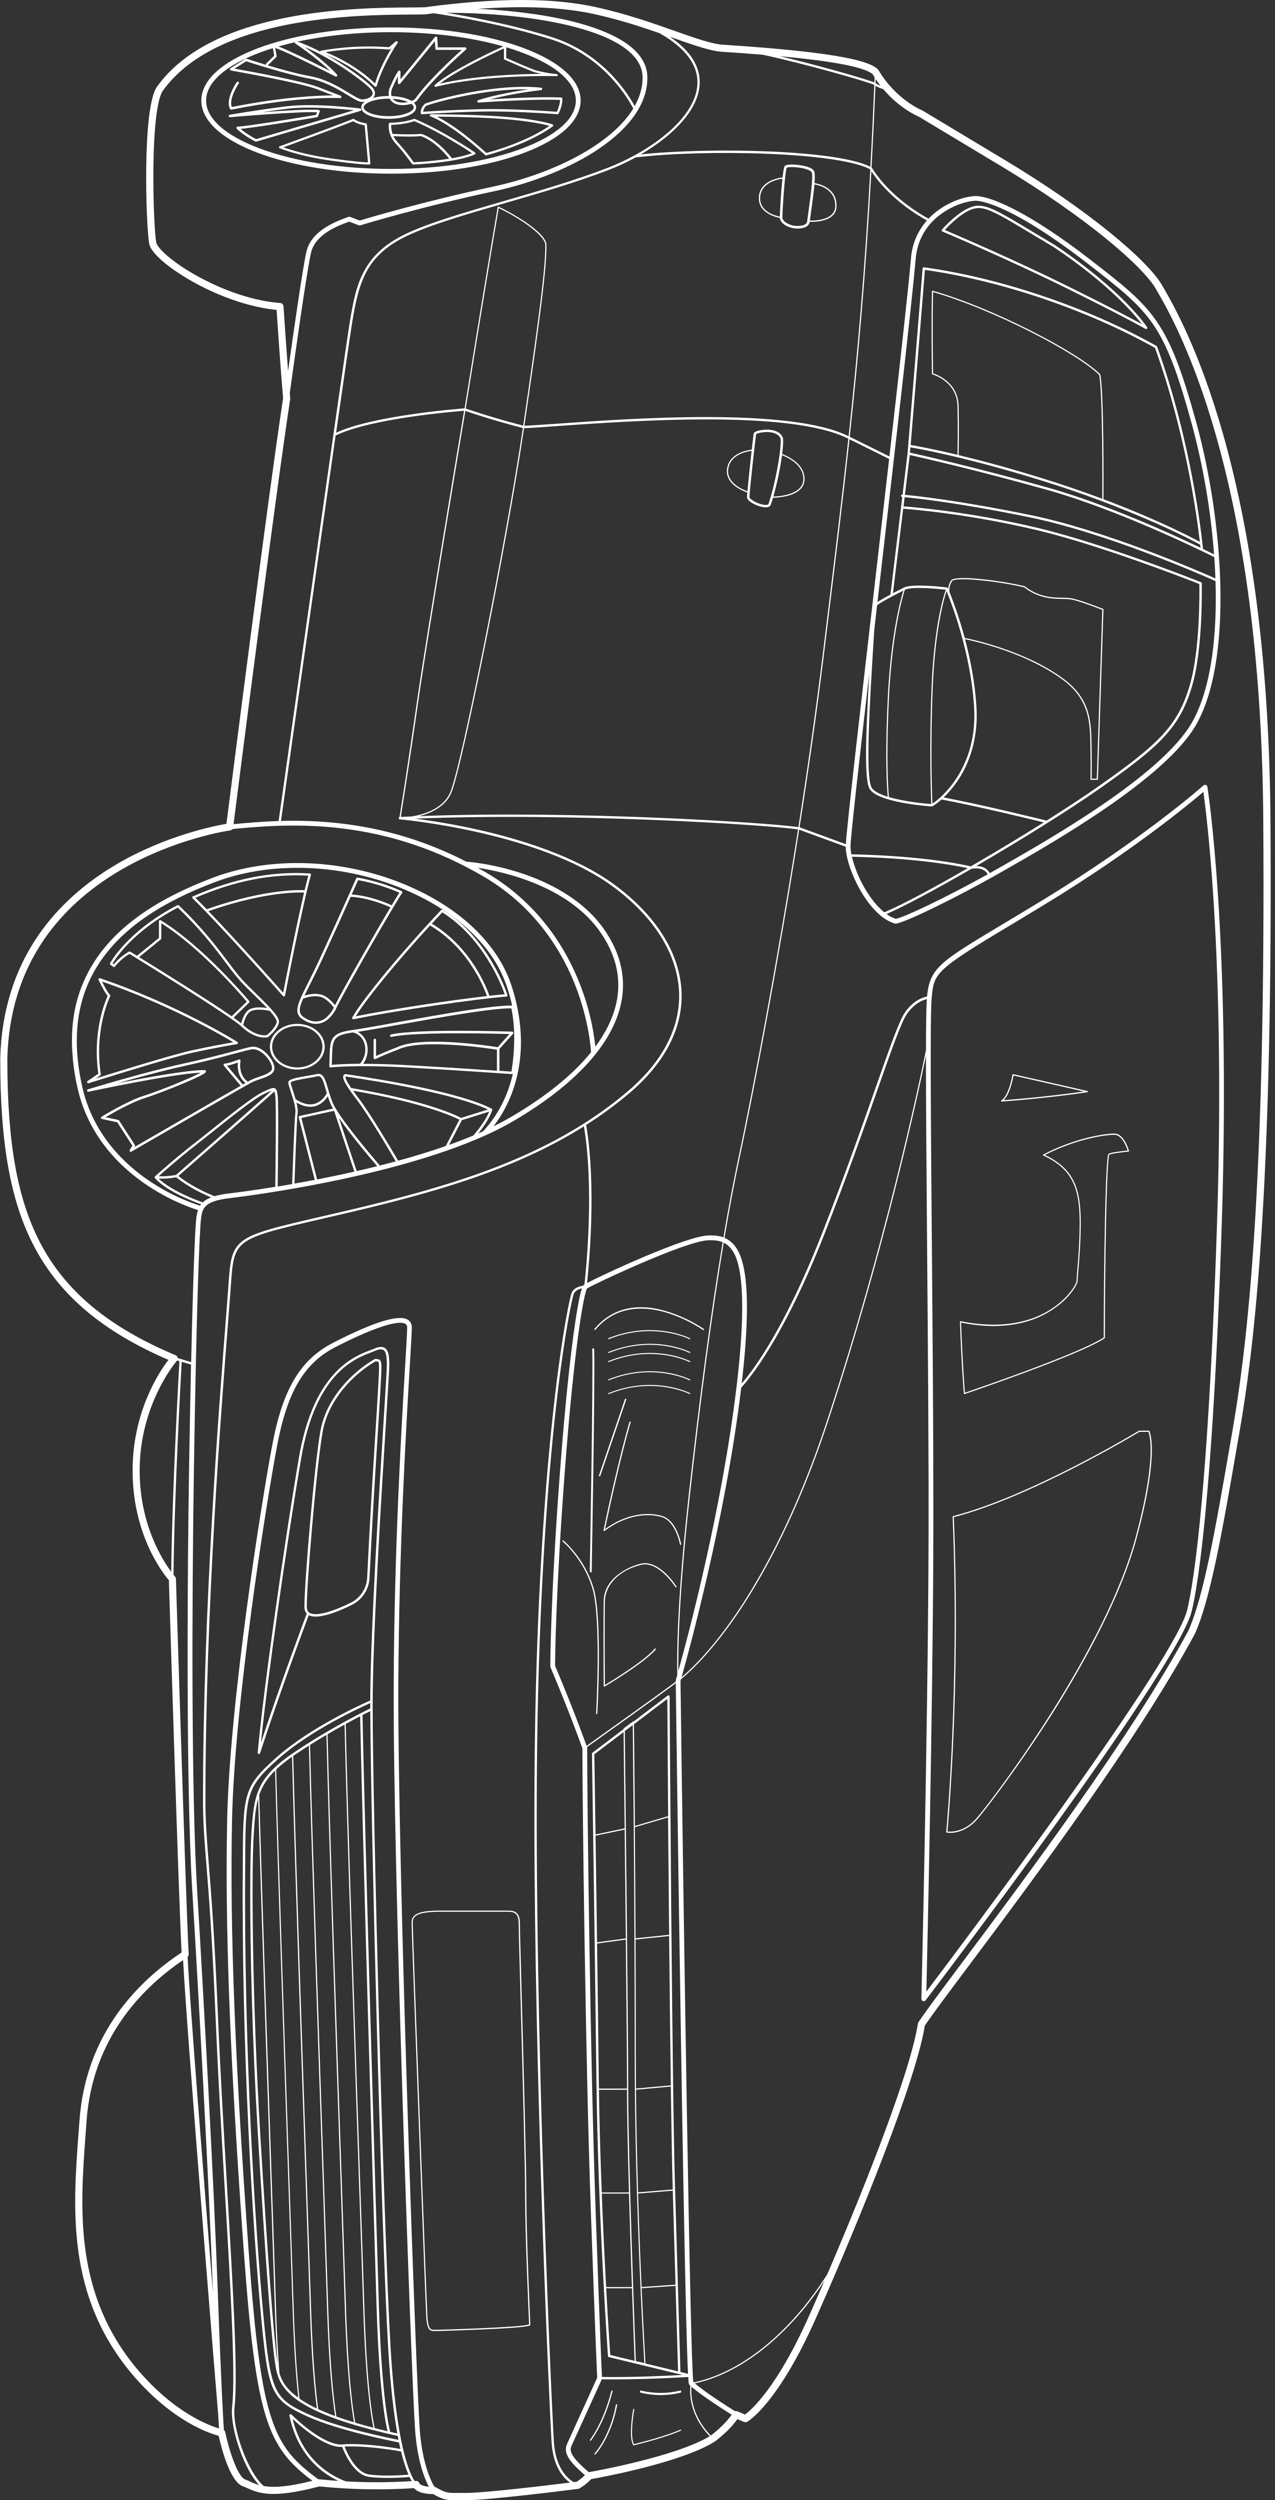 <?xml version="1.0" encoding="UTF-8"?>
<svg width="279px" height="547px" viewBox="0 0 279 547" version="1.1" xmlns="http://www.w3.org/2000/svg" xmlns:xlink="http://www.w3.org/1999/xlink">
    <rect x="0" y="0" width="279" height="547" fill="#333333" stroke="none"/>
    <!-- Generator: Sketch 55 (78076) - https://sketchapp.com -->
    <title>Car outline</title>
    <desc>Created with Sketch.</desc>
    <g id="Page-1" stroke="none" stroke-width="1" fill="none" fill-rule="evenodd">
        <g id="Pitstop-Brakes-Copy-5" transform="translate(-261, -54)" fill="#FFFFFF" fill-rule="nonzero">
            <g id="Group-15" transform="translate(400.056, 641.999) rotate(-270) translate(-400.056, -641.999) translate(-242.444, 240.999)">
                <g id="Car-outline" transform="translate(54.5, 262)">
                    <path d="M544.361,187.464 C544.926,186.979 545.658,185.858 545.645,183.31 C546.976,180.92 547.023,180.384 546.995,177.419 C546.995,176.959 546.995,176.438 546.995,175.833 C546.995,171.358 544.748,153.173 544.513,151.533 C544.5,151.44 544.47,151.351 544.425,151.268 C543.875,150.313 543.186,149.444 542.381,148.69 C541.953,146.249 538.792,129.058 534.161,121.623 C534.147,121.598 534.132,121.577 534.116,121.558 C531.976,118.779 530.159,117.326 529.262,116.702 L529.879,115.224 C529.971,115.002 529.956,114.75 529.838,114.54 C529.684,114.269 525.849,107.804 507.082,99.474 C484.966,89.655 455.035,77.571 443.172,75.685 C440.743,74.052 435.975,70.484 429.97,65.991 C411.625,52.26 380.92,29.284 357.497,16.61 L357.446,16.586 C349.758,13.143 334.921,10.569 316.135,7.322 L313.321,6.832 C296.185,3.846 265.367,0 193.599,0 C189.072,0 184.376,0.016 179.512,0.047 C147.019,0.267 118.628,3.737 95.117,10.381 C76.468,15.659 66.425,21.454 63.127,23.354 L62.485,23.726 C59.728,25.285 55.604,29.355 50.87,35.184 C45.711,41.54 40.262,49.426 35.119,57.99 L24.177,76.203 C24.155,76.239 24.137,76.277 24.121,76.316 C24.1,76.372 21.801,82.007 15.336,85.816 C15.273,85.854 15.215,85.9 15.165,85.953 C13.573,87.637 11.527,93.007 9.789,119.741 C9.667,122.187 8.398,125.778 6.793,130.327 C5.134,135.015 3.073,140.851 1.607,147.442 C-0.533,157.021 -0.533,169.349 1.59,185.13 C1.614,185.91 1.62,186.959 1.629,188.171 C1.708,200.014 1.92,231.469 18.974,243.705 C23.693,247.031 49.708,246.078 53.282,245.415 C55.803,244.949 59.429,239.857 61.768,235.635 C65.094,229.634 67.272,223.08 67.799,217.529 C70.425,217.355 80.181,216.697 87.143,216.107 C109.76,219.54 173.458,227.651 180.238,228.506 C180.681,231.103 182.793,241.787 189.032,252.448 C193.235,259.633 198.461,265.413 204.569,269.627 C212.209,274.9 221.24,277.718 231.432,278 L231.982,278 C250.342,278 262.904,275.717 272.644,270.616 C283.359,265.007 291.28,255.652 297.516,241.195 C300.159,243.222 308.874,249.041 321.723,249.041 C335.8,249.041 344.241,242.375 345.724,241.099 C350.522,240.951 413.972,239 427.166,238.32 C433.49,247.86 444.959,259.321 463.976,260.663 L466.773,260.877 C483.556,262.115 502.579,263.517 519.745,248.869 C529.718,240.287 532.357,232.289 532.9,230.209 C535.368,229.658 542.871,227.77 543.922,224.97 C544.05,224.632 544.196,224.303 544.35,223.952 C545.463,221.432 546.725,218.578 543.982,208.161 C544.68,201.284 544.807,194.362 544.361,187.464 L544.361,187.464 Z M542.422,208.131 C542.415,208.214 542.42,208.297 542.439,208.377 C538.627,213.582 535.563,216.481 529.147,218.623 C522.564,220.823 512.623,222.185 492.472,223.649 C451.133,226.642 422.077,227.772 398.26,227.283 C372.792,226.763 329.226,219.863 316.233,217.407 C304.463,215.184 298.233,211.494 294.727,204.677 C290.591,196.626 288.686,190.897 289.634,189.345 C289.743,189.166 289.934,188.96 290.445,188.96 C291.419,188.96 294.272,189.131 298.59,189.388 C311.589,190.164 338.638,191.778 368.572,191.908 C407.522,192.077 521.076,187.992 531.616,187.224 C538.409,186.731 542.3,185.142 544.05,184.21 C543.92,185.786 543.408,186.233 543.295,186.314 C542.907,186.387 542.743,186.722 542.779,187.122 C542.779,187.122 542.779,187.207 542.798,187.336 C541.116,188.449 534.777,191.367 513.511,192.594 C486.593,194.157 394.23,196.509 373.162,196.509 C357.782,196.509 326.264,194.54 309.332,193.482 C303.391,193.112 299.466,192.866 298.779,192.866 C297.017,192.866 295.515,192.939 294.926,193.834 C294.569,194.382 294.614,195.147 295.066,196.186 C295.164,196.412 295.28,196.692 295.395,197.019 C296.095,198.856 297.266,201.936 300.634,204.993 C304.7,208.693 310.84,211.265 318.87,212.638 C339.43,216.148 372.636,220.784 383.469,221.657 L383.491,221.657 C383.62,221.659 383.732,221.566 383.752,221.438 C383.772,221.31 383.694,221.187 383.57,221.15 C370.415,216.874 355.659,211.355 353.366,210.491 C354.535,208.369 352.166,203.15 351.087,200.993 C349.994,198.854 347.879,197.425 345.484,197.208 C333.093,196.618 321.815,195.908 313.58,195.388 C309.672,195.143 306.584,194.948 304.302,194.824 L303.75,194.794 C300.715,194.627 299.192,194.544 298.4,194.621 C297.484,194.709 297.383,195.048 297.33,195.619 C297.33,195.696 297.315,195.78 297.3,195.872 C297.293,195.928 297.305,195.986 297.332,196.036 C299.977,200.709 305.702,206.635 313.137,207.954 C320.841,209.322 346.253,211.436 351.256,211.436 C351.445,211.436 351.605,211.436 351.731,211.436 C352.213,211.435 352.677,211.257 353.035,210.936 C354.659,211.545 368.337,216.678 381.235,220.943 C368.608,219.705 338.219,215.425 318.958,212.135 C300.499,208.982 297.263,200.476 295.883,196.844 C295.757,196.513 295.648,196.226 295.543,195.989 C295.173,195.134 295.115,194.52 295.361,194.14 C295.804,193.462 297.229,193.407 298.785,193.407 C299.457,193.407 303.376,193.65 309.306,194.02 C325.843,195.053 356.281,196.953 372.045,197.043 C372.687,198.527 377.881,210.156 384.52,217.595 C391.011,224.863 392.338,224.876 408.558,224.934 C410.319,224.934 412.256,224.946 414.398,224.964 C455.948,224.964 493.98,222.238 509.903,220.628 C523.505,219.252 525.262,218.33 528.689,210.767 C531.753,203.999 534.062,192.314 534.362,190.75 C534.863,190.645 535.336,190.536 535.785,190.437 C534.336,198.843 534.769,202.887 534.788,203.05 C534.789,203.058 534.789,203.066 534.788,203.073 C534.788,203.073 534.788,203.086 534.788,203.093 C534.788,203.099 535.644,206.571 528.254,214.286 C528.175,214.368 528.158,214.492 528.213,214.591 C528.26,214.674 528.347,214.726 528.442,214.726 L528.494,214.726 C535.575,213.275 539.408,209.431 541.394,206.464 C541.917,205.678 542.38,204.854 542.779,203.999 C542.691,205.331 542.574,206.718 542.422,208.131 L542.422,208.131 Z M536.329,190.29 C538.066,189.896 539.766,189.355 541.412,188.674 C541.516,189.892 541.81,193.954 541.379,197.252 C540.951,200.23 536.504,202.169 535.274,202.648 C535.201,201.504 535.083,197.421 536.329,190.29 Z M535.334,203.182 C536.359,202.793 537.345,202.309 538.281,201.737 C540.451,200.401 541.668,198.918 541.895,197.323 C542.357,193.781 542,189.388 541.914,188.445 C542.228,188.296 542.534,188.131 542.83,187.951 C543.125,192.748 543.142,197.558 542.882,202.357 C541.653,205.675 538.21,211.859 529.215,214.018 C535.274,207.498 535.432,204.089 535.334,203.182 Z M519.167,216.907 C514.992,217.234 510.179,217.486 504.829,217.655 C498.947,217.841 488.589,218.193 476.598,218.602 C451.17,219.457 416.358,220.65 392.706,221.329 C390.818,220.688 389.126,219.649 387.356,217.862 C410.869,217.221 448.852,215.927 476.637,214.983 C488.606,214.576 498.943,214.224 504.818,214.038 C512.702,213.788 519.336,213.366 524.56,212.785 C522.624,215.496 520.781,216.455 519.167,216.907 Z M517.027,217.334 C511.116,218.189 494.109,219.472 466.364,221.141 C437.702,222.851 409.698,223.052 401.305,222.529 C398.163,222.332 395.687,222.176 393.504,221.575 C417.129,220.891 451.458,219.724 476.611,218.869 C488.596,218.463 498.96,218.11 504.841,217.924 C509.291,217.774 513.376,217.576 517.031,217.326 L517.027,217.334 Z M524.779,212.509 C519.527,213.104 512.818,213.533 504.826,213.792 C498.952,213.98 488.615,214.331 476.645,214.737 C448.768,215.686 410.623,216.981 387.131,217.623 C386.12,216.538 385.19,215.38 384.349,214.16 C407.481,213.548 447.411,212.191 476.613,211.199 C488.598,210.793 498.956,210.44 504.837,210.254 C516.18,209.895 523.067,209.23 526.936,208.715 C526.419,209.82 525.832,210.891 525.179,211.921 C525.048,212.114 524.916,212.31 524.783,212.501 L524.779,212.509 Z M527.064,208.428 C523.233,208.944 516.312,209.623 504.826,209.987 C498.945,210.173 488.591,210.525 476.603,210.934 C447.33,211.928 407.276,213.285 384.169,213.897 L383.921,213.54 C383.227,212.52 382.555,211.49 381.909,210.468 C404.547,209.895 446.164,208.48 476.598,207.445 C488.583,207.039 498.952,206.686 504.835,206.5 C517.477,206.098 524.695,205.324 528.59,204.726 C528.094,206.071 527.586,207.303 527.069,208.42 L527.064,208.428 Z M528.689,204.446 C524.836,205.049 517.614,205.835 504.826,206.239 C498.943,206.427 488.585,206.778 476.59,207.186 C446.087,208.223 404.348,209.64 381.746,210.213 C380.978,208.993 380.248,207.787 379.566,206.628 C401.521,206.1 444.878,204.628 476.579,203.548 C488.583,203.142 498.95,202.789 504.829,202.603 C519.392,202.139 526.728,201.175 529.951,200.6 C529.543,201.967 529.124,203.246 528.693,204.437 L528.689,204.446 Z M530.041,200.32 C526.897,200.891 519.576,201.874 504.826,202.342 C498.941,202.528 488.574,202.881 476.577,203.289 C444.807,204.358 401.331,205.855 379.416,206.372 C378.643,205.055 377.937,203.807 377.308,202.659 C398.39,202.184 445.438,200.585 476.633,199.525 C488.617,199.119 498.958,198.766 504.835,198.58 C521.331,198.056 528.554,196.898 531.143,196.348 C530.785,197.738 530.419,199.059 530.045,200.312 L530.041,200.32 Z M531.216,196.066 C528.751,196.603 521.586,197.789 504.826,198.319 C498.95,198.507 488.604,198.858 476.624,199.266 C445.363,200.335 398.183,201.932 377.167,202.402 C376.507,201.201 375.94,200.132 375.482,199.251 C403.156,198.678 483.13,196.34 504.839,195.651 C523.497,195.059 530.247,193.672 531.905,193.249 C531.681,194.213 531.453,195.15 531.22,196.057 L531.216,196.066 Z M532.04,192.673 C531.058,192.943 524.58,194.506 504.822,195.132 C483.053,195.822 402.647,198.174 375.215,198.736 C374.821,197.969 374.53,197.385 374.359,197.026 C397.508,196.945 487.093,194.649 513.528,193.127 C521.909,192.644 527.989,191.904 532.393,191.109 C532.278,191.637 532.162,192.156 532.044,192.661 L532.04,192.673 Z M373.777,197.039 C373.922,197.334 374.28,198.058 374.817,199.099 L374.817,199.11 C376.43,202.238 379.645,208.185 383.482,213.83 C389.019,221.973 392.708,222.514 401.258,223.048 C403.88,223.211 408.399,223.305 414.253,223.305 C427.194,223.305 446.639,222.845 466.388,221.661 C497.098,219.818 514.677,218.454 518.637,217.58 C523.255,216.571 528.184,212.648 532.939,191.017 C533.232,190.963 533.517,190.908 533.795,190.852 C533.367,193.035 531.128,204.072 528.199,210.543 C525.001,217.597 523.634,218.706 509.834,220.102 C493.923,221.712 455.903,224.436 414.385,224.436 C412.245,224.418 410.306,224.412 408.545,224.406 C392.539,224.348 391.231,224.344 384.892,217.24 C378.553,210.136 373.55,199.164 372.6,197.037 L373.772,197.037 L373.777,197.039 Z M351.708,210.91 C348.17,211.077 321.194,208.862 313.229,207.447 C306.012,206.165 300.435,200.423 297.82,195.859 C297.82,195.795 297.833,195.733 297.839,195.675 C297.882,195.247 297.888,195.196 298.443,195.143 C299.192,195.07 300.703,195.143 303.712,195.318 L304.262,195.348 C306.541,195.472 309.629,195.666 313.537,195.912 C321.774,196.432 333.055,197.141 345.45,197.731 C347.658,197.935 349.606,199.257 350.61,201.231 C352.299,204.6 353.78,208.747 352.883,210.28 C352.662,210.669 352.275,210.876 351.712,210.902 L351.708,210.91 Z M542.963,151.91 C542.982,152.055 543.008,152.256 543.042,152.51 C542.21,153.928 539.911,156.527 534.114,156.861 C522.589,157.523 427.299,161.801 369.434,160.281 C312.064,158.784 285.146,153.271 283.068,152.493 C282.334,152.22 282.011,151.352 281.87,150.706 C283.308,151.219 286.61,151.828 291.733,152.527 C297.163,153.265 306.905,154.391 322.474,155.554 C350.036,157.613 364.42,157.637 364.566,157.637 C364.639,157.637 364.712,157.622 364.78,157.594 C364.863,157.557 373.284,153.94 382.5,150.612 C394.484,150.612 450.258,149.945 482.939,148.793 C512.873,147.737 519.264,147.418 520.177,147.369 L534.642,153.947 C536.515,154.802 538.351,153.776 541.506,150.056 C542.067,150.606 542.558,151.224 542.967,151.895 L542.963,151.91 Z M239.087,140.246 C232.529,132.551 224.943,128.636 217.133,128.916 C208.663,129.22 200.284,134.44 193.543,143.613 C187.24,152.19 183.549,164.486 181.558,173.289 C180.262,179.035 179.504,184.082 179.104,187.201 C177.736,153.013 180.413,110.857 181.458,103.429 C210.55,107.997 238.248,113.262 253.599,116.524 C258.684,117.609 264.386,118.685 270.705,119.752 C270.319,120.821 270.264,121.939 270.292,123.042 C270.414,127.905 278.724,145.819 280.699,149.599 C276.766,149.171 259.488,147.519 246.113,149.793 C243.994,146.453 241.647,143.263 239.087,140.246 Z M34.441,138.964 C33.54,131.413 33.234,120.404 33.643,110.209 C34.09,99.001 35.329,90.79 37.043,87.65 L37.107,87.61 C59.17,88.82 77.54,90.436 95.436,92.36 C89.078,105.147 91.528,139.665 92.705,156.253 C92.919,159.396 93.106,161.901 93.15,163.308 C70.932,160.046 57.995,158.312 53.31,158.492 L53.284,158.492 C50.368,159.221 46.468,166.301 45.212,168.966 C45.195,169.003 45.196,169.046 45.215,169.082 C45.233,169.118 45.268,169.143 45.308,169.15 C59.527,171.6 86.552,175.948 89.341,176.395 C89.44,177.71 90.901,196.395 94.676,204.51 C82.371,202.749 73.04,201.395 70.707,201.017 C61.61,199.533 55.773,197.962 51.459,188.68 C49.105,183.612 46.86,175.88 44.484,167.694 C42.263,160.033 39.964,152.111 37.232,145.001 C36.438,142.93 35.509,140.914 34.449,138.966 L34.441,138.964 Z M180.998,103.091 C168.459,101.126 155.672,99.292 143.514,97.8 L136.282,96.913 C122.267,95.19 109.306,93.595 96.108,92.169 C97.908,88.512 99.8,84.719 100.412,83.49 C109.546,84.536 119.127,85.641 128.317,86.697 C156.232,89.916 180.514,92.717 184.698,92.967 C184.011,94.839 181.873,100.662 181.011,103.04 C181.004,103.056 180.999,103.073 180.998,103.091 Z M89.38,176.14 C86.576,175.689 59.778,171.378 45.52,168.926 C47.273,165.255 50.87,159.383 53.334,158.75 C58.012,158.573 70.936,160.307 93.123,163.564 C91.376,170.364 89.619,175.459 89.38,176.143 L89.38,176.14 Z M93.673,163.383 C93.634,161.985 93.459,159.434 93.225,156.217 C92.05,139.669 89.606,105.237 95.907,92.582 L95.986,92.419 C109.214,93.847 122.202,95.444 136.25,97.172 L143.482,98.059 C155.64,99.555 168.422,101.383 180.959,103.347 C179.913,110.716 177.267,152.269 178.556,186.333 C178.517,186.175 178.475,186.015 178.427,185.852 C177.509,182.579 175.804,180.318 173.505,179.309 C168.097,176.953 118.273,167.008 93.673,163.385 L93.673,163.383 Z M174.389,83.535 C173.094,83.661 166.297,84.215 152.284,83.509 C138.136,82.798 130.427,80.506 129.053,80.066 L129.019,79.997 C128.231,78.424 128.888,72.261 129.019,71.102 C130.631,71.632 132.275,72.061 133.941,72.385 C137.164,73.048 142.623,73.9 150.345,74.21 C155.605,74.424 160.38,74.488 164.356,74.488 C170.563,74.488 174.813,74.324 175.913,74.275 C175.761,76.397 175.29,80.465 174.389,83.537 L174.389,83.535 Z M127.148,69.728 C126.147,69.118 127.099,59.811 128.501,53.943 C130.949,50.781 131.003,47.761 131.043,45.554 C131.027,44.817 131.083,44.079 131.212,43.353 C131.685,41.32 133.185,37.472 133.429,36.852 L170.361,38.06 L170.361,39.186 C169.839,39.169 167.759,39.118 163.286,39.186 C157.936,39.274 152.894,39.357 148.442,45.431 C142.367,53.716 139.903,65.253 139.565,66.957 C136.141,67.872 132.775,68.989 129.483,70.303 C128.663,70.369 127.844,70.168 127.148,69.73 L127.148,69.728 Z M150.36,73.947 C142.655,73.64 137.22,72.789 134.009,72.13 C132.428,71.82 130.865,71.42 129.329,70.931 C131.642,69.971 142.797,65.587 154.839,64.896 C160.583,64.569 165.732,65.841 170.145,68.676 C173.355,70.741 175.194,73.039 175.808,74.02 C173.798,74.106 163.616,74.48 150.36,73.95 L150.36,73.947 Z M170.426,68.238 C165.985,65.384 160.581,64.048 154.803,64.377 C149.401,64.687 144.177,65.734 139.839,66.887 C140.267,64.822 142.735,53.652 148.646,45.589 C153.022,39.618 158.006,39.537 163.282,39.451 C168.51,39.366 170.46,39.451 170.479,39.451 C170.515,39.452 170.549,39.439 170.575,39.415 C170.601,39.391 170.616,39.357 170.616,39.321 L170.616,37.934 C170.616,37.863 170.56,37.805 170.49,37.803 L133.34,36.589 C133.285,36.59 133.237,36.622 133.215,36.672 C133.198,36.715 131.469,41.07 130.951,43.299 C130.818,44.043 130.76,44.799 130.776,45.554 C130.737,47.729 130.684,50.709 128.272,53.81 C128.26,53.825 128.252,53.842 128.246,53.859 C127.041,58.894 125.689,69.15 127.005,69.954 C127.561,70.302 128.19,70.513 128.843,70.572 L128.674,70.647 C128.588,70.685 128.529,70.767 128.52,70.861 C128.484,71.166 127.611,78.373 128.546,80.243 C129.012,81.173 129.421,81.97 129.783,82.659 L111.299,80.418 C111.436,78.537 112.444,66.029 116.007,51.055 C119.33,37.111 127.001,17.585 127.777,15.618 C129.423,15.584 142.478,15.404 150.306,17.82 C158.92,20.469 162.875,24.641 171.999,37.619 C174.229,40.792 176.831,44.751 179.538,49.045 C179.228,50.292 176.2,62.53 174.462,71.568 C173.25,70.308 171.895,69.193 170.426,68.246 L170.426,68.238 Z M129.216,80.388 C131.112,80.974 138.767,83.09 152.271,83.768 C157.51,84.033 161.741,84.121 165.056,84.121 C170.406,84.121 173.355,83.892 174.31,83.802 C173.749,85.622 173.026,87.045 172.129,87.415 C169.193,88.621 154.983,87.843 137.765,86.742 L132.415,86.126 C132.015,85.604 131.127,84.187 129.216,80.391 L129.216,80.388 Z M185.16,91.947 C183.416,91.947 167.397,90.147 147.374,87.847 C154.865,88.274 160.831,88.548 165.116,88.548 C168.78,88.548 171.215,88.351 172.326,87.907 C175.607,86.56 176.405,74.653 176.437,74.159 C176.44,74.11 176.428,74.061 176.405,74.018 C175.978,73.307 175.475,72.643 174.907,72.039 C176.497,63.678 179.264,52.342 179.926,49.657 C183.151,54.787 186.504,60.362 189.543,65.617 C188.672,69.486 187.206,77.926 186.904,91.767 C186.33,91.881 185.746,91.942 185.16,91.949 L185.16,91.947 Z M189.939,66.275 C194.339,73.909 198.024,80.788 199.606,84.548 C198.399,86.045 196.571,87.541 194.273,88.864 C192.138,90.111 189.837,91.047 187.437,91.643 C187.73,78.552 189.068,70.337 189.939,66.277 L189.939,66.275 Z M199.968,84.072 C198.281,80.151 194.521,73.169 190.08,65.474 C189.682,63.122 190.677,62.231 191.279,61.919 C196.451,71.235 200.599,79.976 201.029,82.03 C200.787,82.761 200.429,83.448 199.968,84.065 L199.968,84.072 Z M190.314,62.017 C189.905,62.445 189.481,63.199 189.47,64.428 C183.853,54.764 177.272,44.184 172.442,37.307 C163.239,24.216 159.237,20.005 150.473,17.311 C142.069,14.727 127.75,15.084 127.606,15.088 C127.502,15.092 127.41,15.156 127.371,15.253 C127.287,15.466 119.007,36.26 115.512,50.922 C111.951,65.858 110.933,78.355 110.787,80.341 L108.78,80.098 C108.983,77.834 109.933,68.622 113.156,52.855 C116.606,35.982 125.714,15.244 127.131,12.078 C127.591,12.063 128.054,12.046 128.509,12.037 C129.325,12.022 130.125,12.014 130.917,12.014 C142.743,12.014 152.104,13.805 158.081,17.23 C169.606,23.833 183.615,48.44 189.597,58.937 L189.828,59.345 C190.233,60.057 190.632,60.77 191.026,61.483 C190.761,61.621 190.52,61.802 190.314,62.019 L190.314,62.017 Z M112.647,52.75 C109.437,68.492 108.472,77.721 108.264,80.036 L99.547,78.98 C99.988,76.989 102.785,64.576 107.164,48.971 C111.543,33.365 120.433,15.255 121.894,12.341 C123.464,12.23 125.017,12.147 126.553,12.093 C124.841,15.945 116.03,36.196 112.647,52.752 L112.647,52.75 Z M99.569,68.285 C98.475,68.259 93.698,68.165 88.812,68.285 C83.593,68.407 81.917,73.142 81.686,73.879 C80.616,73.896 71.045,74.037 63.902,73.879 C67.679,60.713 77.269,42.32 82.022,37.538 C85.958,36.747 106.314,36.837 109.126,36.852 C107.671,40.738 106.13,45.155 104.632,50.024 C102.34,57.38 100.705,63.554 99.569,68.287 L99.569,68.285 Z M109.223,36.589 C106.815,36.574 85.844,36.471 81.932,37.286 C81.907,37.291 81.884,37.304 81.866,37.322 C77.08,42.102 67.366,60.73 63.606,73.965 C63.594,74.003 63.601,74.045 63.625,74.078 C63.65,74.11 63.688,74.13 63.728,74.131 C66.258,74.189 69.108,74.208 71.784,74.208 C77.095,74.208 81.718,74.131 81.786,74.131 C81.845,74.13 81.895,74.09 81.911,74.033 C81.926,73.98 83.385,68.665 88.819,68.539 C93.619,68.426 98.317,68.516 99.507,68.539 C98.133,74.287 97.508,77.859 97.354,78.783 C90.679,78.229 68.214,76.376 59.046,75.666 C61.4,59.028 67.764,40.234 76.115,25.31 C94.565,18.654 112.912,16.15 118.551,15.498 C118.044,16.433 116.411,19.517 114.218,24.41 C112.844,27.463 111.104,31.578 109.223,36.591 L109.223,36.589 Z M105.122,50.174 C107.802,41.481 110.993,32.954 114.68,24.637 C117.312,18.752 119.142,15.49 119.161,15.458 C119.162,15.45 119.162,15.442 119.161,15.434 L119.838,15.362 C116.7,21.924 110.207,36.191 106.655,48.834 C102.235,64.612 99.425,77.122 99.025,78.935 L97.874,78.841 C98.173,77.039 100.039,66.555 105.122,50.176 L105.122,50.174 Z M120.103,14.81 C118.153,15 97.048,17.187 75.833,24.857 C75.774,24.88 75.725,24.921 75.694,24.975 C67.244,40.048 60.807,59.075 58.479,75.874 C58.468,75.944 58.487,76.016 58.532,76.072 C58.578,76.128 58.644,76.163 58.716,76.169 C69.25,76.981 98.802,79.429 99.201,79.461 L108.215,80.555 C108.215,80.589 108.215,80.611 108.215,80.615 C108.205,80.758 108.313,80.883 108.457,80.893 L108.476,80.893 C108.612,80.892 108.725,80.787 108.735,80.651 C108.734,80.64 108.734,80.629 108.735,80.617 L130.084,83.21 C130.842,84.63 131.369,85.508 131.728,86.051 L128.437,85.671 C99.605,82.347 66.928,78.576 56.315,77.65 C51.164,77.107 48.131,74.091 46.494,71.664 C44.489,68.684 43.859,65.587 43.926,64.334 C43.994,63.146 44.996,56.388 57.704,39.999 C68.4,26.221 70.617,23.354 92.686,17.283 C102.045,14.754 111.623,13.116 121.291,12.39 C121.025,12.92 120.621,13.735 120.107,14.804 L120.103,14.81 Z M56.221,78.683 C63.373,79.309 80.575,81.226 99.862,83.43 C99.162,84.833 97.307,88.561 95.558,92.114 C77.725,90.19 59.427,88.582 37.475,87.372 C43.478,83.424 47.217,77.096 48.234,75.219 C50.46,77.192 53.258,78.405 56.221,78.683 L56.221,78.683 Z M93.643,163.641 C118.23,167.275 168.005,177.197 173.39,179.55 C176.212,180.781 177.55,183.693 178.177,185.918 C178.363,186.585 178.511,187.262 178.62,187.945 C178.654,188.753 178.691,189.555 178.729,190.352 C176.929,190.061 166.941,188.454 153.844,186.583 C140.002,184.608 93.962,176.908 89.9,176.228 C90.233,175.27 91.952,170.255 93.643,163.641 Z M218.285,74.178 C213.072,73.682 212.402,73.618 203.15,58.18 C201.581,55.563 199.805,52.598 197.676,49.109 C186.048,30.05 175.834,17.747 173.251,14.731 C175.819,14.37 183.716,13.361 196.578,12.531 C211.233,11.582 235.528,10.678 268.057,11.753 C339.216,14.105 352.442,18.309 352.971,18.487 C366.062,22.899 426.152,68.109 435.731,75.35 C426.188,75.123 376.36,73.982 339.077,73.828 C336.256,73.815 333.299,73.811 330.219,73.811 C312.732,73.811 291.644,73.984 272.706,74.14 C245.616,74.364 222.242,74.557 218.285,74.178 Z M229.745,75.431 C238.205,77.156 272.517,84.474 310.641,97.022 C333.481,104.536 347.753,113.035 355.701,118.839 C362.169,123.561 365.614,127.315 366.943,128.912 C361.458,127.362 332.01,119.275 303.844,115.889 L303.59,115.859 C301.741,114.149 292.827,106.627 270.084,97.689 C257.603,92.787 246.506,88.886 238.41,86.038 C229.364,82.857 223.387,80.756 221.7,79.514 C219.447,77.855 218.783,76.107 218.589,75.239 C220.307,75.365 224.236,75.418 229.739,75.431 L229.745,75.431 Z M499.844,130.24 L500.358,137.66 C494.507,137.92 487.498,138.198 479.907,138.425 L479.278,130.836 L499.844,130.24 Z M479.017,130.845 L479.646,138.434 C472.511,138.647 464.866,138.816 457.194,138.887 L456.498,131.266 C465.66,131.14 473.457,131.005 478.456,130.86 L479.017,130.845 Z M456.237,131.272 L456.933,138.891 C454.495,138.912 452.056,138.923 449.629,138.923 L449.201,138.923 C441.09,138.923 432.566,138.942 424.326,138.981 L423.566,131.636 C434.832,131.522 446.322,131.4 456.237,131.266 L456.237,131.272 Z M423.301,131.638 L424.063,138.981 C415.357,139.021 406.978,139.079 399.753,139.135 L397.613,131.866 C405.41,131.79 414.278,131.717 423.307,131.631 L423.301,131.638 Z M397.344,131.852 L399.484,139.12 C387.88,139.212 379.305,139.304 377.227,139.333 L371.688,132.031 C374.027,132.018 384.107,131.95 397.344,131.852 Z M377.417,139.594 C379.81,139.569 388.293,139.481 399.644,139.381 L399.674,139.381 C413.799,139.271 432.388,139.167 449.198,139.167 L449.627,139.167 C452.098,139.167 454.585,139.154 457.07,139.133 L457.07,139.133 C464.828,139.062 472.556,138.891 479.755,138.675 L479.789,138.675 C487.472,138.444 494.556,138.164 500.465,137.899 L500.478,137.899 L500.501,137.899 C509.308,137.506 515.467,137.151 517.004,137.061 L516.554,138.919 C512.591,139.068 472.299,140.578 458.161,140.578 C444.073,140.578 384.952,141.262 378.725,141.334 L377.417,139.594 Z M400.008,141.366 L401.348,147.739 C391.672,147.88 384.818,147.985 383.799,148 L378.947,141.604 C381.361,141.57 389.609,141.48 400.008,141.366 Z M401.613,147.735 L400.273,141.362 C407.593,141.283 415.954,141.193 424.086,141.112 L424.942,147.408 C416.491,147.523 408.376,147.636 401.613,147.735 Z M425.208,147.403 L424.352,141.11 C437.787,140.975 450.562,140.864 456.946,140.849 L456.946,147.001 L454.84,147.029 C445.605,147.128 435.176,147.269 425.208,147.403 Z M457.205,140.849 L458.191,140.849 C463.084,140.849 471.105,140.667 479.669,140.422 L479.669,146.379 C472.509,146.655 464.838,146.882 457.215,146.993 L457.205,140.849 Z M479.918,140.422 C486.852,140.225 494.124,139.994 500.369,139.78 L500.369,145.417 C494.601,145.732 487.558,146.08 479.918,146.375 L479.918,140.422 Z M500.627,139.765 C508.651,139.492 514.926,139.257 516.509,139.197 L515.225,144.52 C514.155,144.592 508.664,144.966 500.634,145.407 L500.627,139.765 Z M517.087,136.811 C515.694,136.892 509.52,137.251 500.619,137.649 L500.105,130.231 L518.816,129.677 L517.087,136.811 Z M478.441,130.349 C455.276,131.014 372.005,131.522 371.166,131.527 C371.069,131.528 370.981,131.583 370.937,131.67 C370.893,131.757 370.903,131.862 370.962,131.939 L376.627,139.408 L376.627,139.419 C376.606,139.463 376.611,139.515 376.64,139.554 L378.121,141.563 C378.145,141.597 378.184,141.617 378.226,141.617 L378.312,141.617 L383.469,148.419 C383.52,148.486 383.6,148.524 383.683,148.521 L383.683,148.521 C384.098,148.521 425.512,147.88 454.855,147.549 C484.198,147.217 515.146,145.041 515.456,145.02 C515.568,145.011 515.661,144.932 515.687,144.823 L519.405,129.481 C519.405,129.481 519.405,129.481 519.405,129.468 L519.591,128.694 C519.775,131.986 520.135,139.481 520.036,146.277 C520.034,146.294 520.034,146.312 520.036,146.33 C518.848,146.392 512.028,146.721 482.899,147.747 C450.144,148.902 394.185,149.569 382.406,149.569 C382.345,149.569 382.285,149.579 382.228,149.599 L382.228,149.599 C380.437,147.083 370.909,133.716 368.257,130.18 C373.064,130.116 408.633,129.641 443.951,129.081 C498.096,128.226 514.348,127.76 519.349,127.499 L518.947,129.158 C516.963,129.216 500.285,129.716 478.441,130.344 L478.441,130.349 Z M303.707,116.92 C330.29,120.116 358.03,127.514 365.557,129.607 C361.107,129.68 349.409,129.539 328.122,127.198 C306.034,124.769 287.209,122.255 271.873,119.69 C272.119,119.186 272.461,118.735 272.879,118.36 C274.125,117.232 277.891,113.814 303.707,116.915 L303.707,116.92 Z M328.105,127.456 C350.948,129.968 362.764,129.949 366.434,129.848 L367.553,130.167 C367.603,130.182 367.655,130.189 367.707,130.188 L367.921,130.188 C370.374,133.436 380.037,146.993 381.96,149.695 C373.325,152.82 365.43,156.174 364.459,156.591 C363.098,156.591 348.836,156.474 322.549,154.511 C294.479,152.416 282.942,150.279 281.887,149.594 C281.112,148.423 271.471,128.053 271.345,123.014 C271.317,121.847 271.396,120.825 271.773,119.927 C287.124,122.501 305.976,125.019 328.1,127.461 L328.105,127.456 Z M540.864,149.201 C537.27,153.477 536.036,153.423 535.085,152.989 C533.684,152.348 521.085,146.623 520.533,146.362 C520.545,146.334 520.551,146.303 520.552,146.272 C520.665,138.421 520.169,129.643 520.036,127.461 C521.461,127.373 521.579,127.311 521.667,127.266 C521.716,127.24 521.761,127.206 521.8,127.166 L521.962,126.993 C522.335,127.025 522.701,127.042 523.06,127.042 C528.077,127.042 531.657,124.066 533.003,122.743 C537.568,130.417 540.761,148.6 540.864,149.201 Z M532.836,122.48 C532.843,122.49 532.848,122.501 532.853,122.512 C531.505,123.854 527.621,127.131 522.168,126.747 C524.111,124.53 527.182,119.722 528.297,117.948 C529.042,118.461 530.76,119.806 532.836,122.48 Z M528.254,115.015 L527.55,116.706 C527.482,116.869 527.473,117.051 527.522,117.221 C526.534,118.799 523.353,123.799 521.421,126.02 C521.132,124.489 520.203,120.806 517.434,116.118 C514.542,111.221 509.07,104.333 498.999,97.644 C501.543,98.745 504.032,99.835 506.427,100.9 C522.365,107.973 527.268,113.679 528.254,115.015 Z M25.542,76.964 L36.457,58.806 C47.534,40.364 58.322,27.889 63.253,25.099 L63.91,24.72 C67.17,22.837 77.085,17.108 95.547,11.894 C118.924,5.289 147.18,1.832 179.527,1.62 C184.394,1.588 189.079,1.571 193.612,1.571 C265.237,1.571 295.979,5.404 313.057,8.371 L315.872,8.859 C334.527,12.095 349.257,14.652 356.765,18.012 C380.092,30.625 410.713,53.552 429.017,67.25 C435.401,72.028 440.013,75.48 442.434,77.084 C442.528,77.147 442.635,77.189 442.748,77.205 C452.852,78.749 476.919,88.144 497.589,97.039 C508.426,103.95 514.209,111.169 517.205,116.238 C520.096,121.129 520.969,124.91 521.207,126.27 C521.185,126.293 521.166,126.317 521.145,126.338 C516.781,127.027 419.275,128.476 367.769,129.147 L367.373,129.034 C366.237,127.625 362.766,123.69 355.864,118.638 C347.896,112.82 333.607,104.303 310.708,96.772 C274.236,84.771 241.244,77.552 231.036,75.435 C241.25,75.435 256.289,75.32 272.689,75.185 C294.946,75.004 320.186,74.796 339.047,74.875 C380.229,75.046 436.726,76.421 437.291,76.436 L437.304,76.436 C437.528,76.437 437.728,76.295 437.8,76.083 C437.872,75.871 437.8,75.636 437.62,75.502 C434.768,73.332 367.602,22.333 353.277,17.506 C352.744,17.326 339.366,13.072 268.066,10.716 C235.493,9.647 211.156,10.547 196.473,11.499 C180.555,12.527 172.225,13.831 172.144,13.85 C171.958,13.882 171.804,14.011 171.74,14.188 C171.676,14.365 171.713,14.563 171.836,14.705 C171.951,14.834 183.422,27.762 196.779,49.657 C198.904,53.141 200.68,56.106 202.247,58.721 C210.435,72.383 211.751,74.576 218.024,75.204 C218.189,76.107 218.833,78.073 221.371,79.942 C223.121,81.224 229.127,83.341 238.218,86.536 C246.316,89.384 257.406,93.283 269.879,98.181 C283.295,103.45 291.742,108.172 296.467,111.208 C299.678,113.273 301.657,114.857 302.684,115.755 C280.076,113.138 274.435,115.541 272.186,117.593 C271.592,118.125 271.124,118.782 270.816,119.517 C264.488,118.445 258.772,117.366 253.667,116.28 C238.314,113.008 210.613,107.751 181.516,103.183 C182.417,100.707 184.636,94.655 185.246,92.997 C189.954,92.939 200.387,88.08 202.063,82.218 C202.084,82.145 202.089,82.067 202.078,81.992 C201.699,79.64 196.299,68.603 190.735,58.842 L190.504,58.434 C184.48,47.855 170.372,23.081 158.601,16.338 C150.336,11.603 137.667,10.827 128.492,11.009 C116.919,11.238 103.768,13.162 92.412,16.287 C70.016,22.454 67.497,25.693 56.899,39.359 C46.903,52.243 43.115,60.674 42.903,64.27 C42.817,65.713 43.476,69.026 45.638,72.242 C46.274,73.194 47.014,74.073 47.842,74.865 C46.924,76.575 43.04,83.315 36.714,87.263 C36.682,87.283 36.655,87.309 36.634,87.34 C30.952,87.032 25.022,86.748 18.794,86.485 C19.087,85.94 19.324,85.367 19.503,84.775 C23.633,81.286 25.313,77.513 25.547,76.955 L25.542,76.964 Z M18.165,86.462 L17.309,86.427 C17.81,86.094 18.284,85.753 18.73,85.403 C18.611,85.768 18.434,86.112 18.206,86.421 C18.193,86.431 18.181,86.442 18.17,86.453 L18.165,86.462 Z M16.226,87.103 C16.466,86.96 16.697,86.816 16.926,86.675 L18.045,86.72 C17.258,88.623 14.292,98.991 12.301,107.39 C13.399,95.547 14.696,88.875 16.231,87.099 L16.226,87.103 Z M11.343,119.835 C11.544,116.717 11.754,113.824 11.974,111.154 C13.947,101.892 18.09,87.481 18.57,86.784 C18.583,86.774 18.593,86.757 18.606,86.744 C24.851,86.998 30.805,87.28 36.493,87.599 C32.744,94.886 32.187,122.728 33.782,137.835 C29.767,130.939 24.1,125.122 18.244,124.949 C14.469,124.838 11.047,127.033 8.04,131.486 L8.254,130.875 C9.911,126.178 11.214,122.491 11.347,119.831 L11.343,119.835 Z M11.655,139.971 C13.228,138.32 14.979,137.469 16.864,137.444 L17.022,137.444 C19.163,137.444 21.238,138.064 23.216,139.177 C20.631,140.569 11.659,146.093 8.1,157.348 C5.404,165.882 3.677,175.04 2.799,180.395 C2.793,164.623 5.423,146.512 11.659,139.966 L11.655,139.971 Z M67.022,216.019 C66.632,216.045 66.321,216.353 66.292,216.742 C65.903,222.214 63.754,228.826 60.398,234.88 C57.336,240.404 54.299,243.645 52.993,243.882 C51.333,244.188 44.131,244.577 36.63,244.491 C27.691,244.389 21.583,243.636 19.877,242.433 C3.473,230.675 3.266,199.786 3.184,188.161 C3.184,186.919 3.17,185.844 3.144,185.042 L3.144,184.961 C3.061,184.342 2.981,183.73 2.904,183.124 C3.559,178.716 5.391,167.656 8.605,157.487 C12.244,145.943 21.705,140.535 23.753,139.479 C31.738,144.37 38.092,157.307 40.831,170.174 C44.054,185.305 47.772,197.751 48.255,199.352 L47.453,201.438 C47.41,201.554 47.41,201.681 47.453,201.797 C48.309,204.196 50.284,209.811 54.943,210.972 C57.939,211.72 72.732,213.837 81.192,215.019 C74.225,215.547 67.114,216.013 67.022,216.019 Z M87.284,214.553 C87.245,214.55 87.206,214.55 87.167,214.553 L87.096,214.553 L85.996,214.645 C80.543,213.894 58.765,210.868 55.178,209.97 C51.179,208.971 49.317,203.969 48.491,201.633 L49.289,199.557 C49.332,199.449 49.336,199.33 49.302,199.219 C49.261,199.089 45.276,186.047 41.848,169.958 C40.029,161.407 36.647,153.07 32.568,147.027 C27.813,139.994 22.377,136.313 16.856,136.398 C14.681,136.43 12.68,137.388 10.908,139.248 C8.586,141.685 5.402,147.091 3.418,159.017 C2.646,163.801 2.153,168.626 1.939,173.466 C1.192,163.205 1.59,154.738 3.137,147.78 C4.297,142.57 5.843,137.818 7.255,133.741 C10.446,128.113 14.131,125.327 18.244,125.443 C24.209,125.618 30.015,131.922 33.961,139.148 C33.967,139.162 33.974,139.175 33.983,139.188 C35.042,141.126 35.971,143.131 36.765,145.191 C39.489,152.282 41.784,160.193 44.005,167.85 C46.385,176.055 48.634,183.804 51.007,188.909 C53.124,193.464 55.773,196.479 59.343,198.392 C62.585,200.132 66.224,200.82 70.643,201.541 C78.756,202.864 172.084,216.024 179.632,217.088 C179.748,220.87 180.047,224.207 180.311,226.952 C172.897,226.009 109.668,217.954 87.284,214.553 Z M296.495,239.645 C290.347,254.284 282.542,263.69 271.931,269.242 C262.42,274.221 250.087,276.448 232.007,276.448 L231.444,276.448 C221.6,276.174 212.851,273.455 205.47,268.368 C199.555,264.291 194.483,258.688 190.395,251.713 C183.401,239.782 181.689,227.822 181.689,227.702 C181.661,227.493 181.549,227.305 181.379,227.18 C180.833,221.56 180.095,213.307 181.165,203.852 C182.449,192.612 185.914,182.261 191.773,172.235 C198.594,160.557 208.716,154.785 216.01,151.999 C223.201,149.25 229.131,148.793 230.212,148.72 C235.104,152.679 239.874,158.554 244.336,166.168 C245.058,167.399 245.755,168.706 246.425,170.069 C244.438,168.542 242.254,167.29 239.932,166.346 C234.909,164.281 226.633,162.562 215.721,166.104 C207.272,168.847 199.858,176.085 194.842,186.487 C188.009,200.656 186.904,217.821 191.959,231.285 C196.514,243.416 202.232,251.753 209.442,256.773 C214.762,260.477 220.784,262.316 227.674,262.316 C231.132,262.288 234.576,261.883 237.946,261.108 C248.762,258.711 255.521,251.514 259.287,245.898 C261.613,242.444 263.453,238.687 264.753,234.733 C265.297,234.898 265.854,235.016 266.418,235.086 C268.43,235.374 279.687,235.815 298.01,236.223 C297.732,237.121 297.527,237.815 297.368,238.348 C297.327,238.389 297.302,238.444 297.298,238.502 C297.297,238.521 297.297,238.54 297.298,238.559 C297.229,238.803 297.174,239.006 297.129,239.175 C297.094,239.175 297.062,239.175 297.028,239.186 C296.788,239.246 296.59,239.416 296.495,239.645 L296.495,239.645 Z M189.853,173.503 C190.68,168.051 193.781,153.622 204.115,146.567 C209.097,143.164 214.279,142.033 219.524,143.207 C222.691,143.917 225.865,145.456 228.996,147.775 C224.434,148.276 219.957,149.365 215.676,151.016 C208.216,153.859 197.857,159.759 190.874,171.713 C190.526,172.309 190.186,172.905 189.853,173.503 L189.853,173.503 Z M242.74,171.284 L244.58,177.145 C244.114,178.017 240.839,184.55 238.036,201.218 C236.437,202.302 235.793,202.501 235.549,202.447 C235.537,202.444 235.525,202.439 235.515,202.432 C236.81,193.663 239.431,178.282 242.74,171.284 Z M244.97,177.524 L250.731,180.516 C251.915,183.896 252.985,187.408 253.941,190.929 C252.015,192.062 243.652,196.994 240.371,199.51 C239.703,200.021 239.127,200.446 238.627,200.793 C241.3,185.206 244.343,178.74 244.97,177.526 L244.97,177.524 Z M245.079,176.993 L243.202,171.008 C245.325,171.882 247.482,173.659 248.43,174.484 C249.145,176.194 249.828,177.973 250.476,179.79 L245.079,176.993 Z M242.879,170.339 C242.868,170.338 242.858,170.338 242.847,170.339 L242.802,170.339 C242.783,170.338 242.765,170.338 242.746,170.339 C242.736,170.338 242.726,170.338 242.716,170.339 L242.706,170.339 L242.648,170.371 L242.622,170.388 C242.604,170.405 242.589,170.424 242.577,170.446 L242.562,170.463 L242.562,170.463 C239.074,177.246 236.317,193.415 234.984,202.449 C234.978,202.497 234.984,202.546 235.003,202.59 C235.076,202.769 235.229,202.901 235.416,202.947 C235.486,202.966 235.558,202.975 235.63,202.975 C236.217,202.975 237.39,202.451 240.694,199.92 C243.887,197.473 251.957,192.699 254.089,191.449 C254.403,192.614 254.707,193.778 255.001,194.939 C253.171,196.515 244.418,203.967 241.218,205.271 C240.469,205.575 239.763,205.81 239.102,206.013 L239.102,206.013 C238.744,206.124 238.4,206.227 238.072,206.318 C236.078,206.894 234.648,207.31 234.991,208.79 C235.113,209.303 235.232,210.012 235.361,210.761 C235.844,213.623 236.15,214.972 236.859,214.972 C237.163,214.972 237.751,214.786 238.764,214.452 C240.277,213.959 242.348,213.279 243.472,213.426 C245.12,213.64 256.526,214.042 259.06,214.128 C259.251,215.228 259.428,216.287 259.593,217.293 C256.383,217.249 241.357,217.054 239.69,217.293 C238.804,217.426 238.314,217.507 238.111,217.881 C237.867,218.339 238.166,218.969 238.967,220.66 C239.981,222.798 244.289,228.181 247.752,232.514 C248.76,233.775 249.715,234.968 250.459,235.934 C253.669,240.056 257.329,244.102 257.365,244.141 C257.373,244.148 257.382,244.155 257.391,244.16 C257.405,244.175 257.422,244.187 257.44,244.196 C257.455,244.204 257.471,244.21 257.487,244.214 C257.5,244.214 257.511,244.214 257.524,244.214 L257.558,244.214 L257.558,244.214 C257.587,244.214 257.615,244.209 257.641,244.199 L257.669,244.186 L257.706,244.167 C257.821,244.085 260.514,242.125 263.484,234.053 C263.585,234.13 263.69,234.201 263.799,234.267 C262.518,238.181 260.702,241.9 258.403,245.319 C254.746,250.766 248.189,257.745 237.723,260.069 C226.657,262.523 217.606,261.157 210.045,255.896 C203.015,251.001 197.419,242.824 192.944,230.898 C187.985,217.689 189.074,200.835 195.788,186.915 C200.68,176.771 207.875,169.723 216.053,167.07 C226.636,163.635 234.642,165.279 239.495,167.263 C244.383,169.263 247.146,171.998 247.538,172.393 C247.686,172.724 247.833,173.056 247.966,173.391 C246.731,172.41 244.775,170.991 242.879,170.341 L242.879,170.339 Z M250.862,235.622 C250.115,234.664 249.15,233.472 248.15,232.202 C244.705,227.89 240.418,222.524 239.423,220.444 C239.115,219.838 238.841,219.216 238.601,218.58 C242.708,223.132 256.15,238.527 257.047,239.53 C257.293,240.783 257.391,242.061 257.338,243.337 C256.297,242.183 253.44,238.929 250.862,235.629 L250.862,235.622 Z M257.569,239.494 C259.767,236.776 261.28,233.508 261.967,231.862 C262.206,232.541 262.578,233.165 263.062,233.698 C260.843,239.789 258.756,242.414 257.86,243.337 C257.914,242.05 257.816,240.76 257.569,239.496 L257.569,239.494 Z M257.28,239.019 C255.489,236.967 242.481,222.088 238.781,218.003 C239.099,217.92 239.423,217.859 239.75,217.819 C241.368,217.578 256.728,217.777 259.653,217.819 C260.509,223.046 260.965,226.798 261.106,227.978 C261.218,229.036 261.419,230.083 261.706,231.107 C261.205,232.394 259.664,236.02 257.28,239.021 L257.28,239.019 Z M239.17,206.539 C239.555,206.737 241.152,207.661 241.541,209.397 C241.942,211.18 240.728,213.014 240.471,213.373 C239.814,213.559 239.162,213.773 238.586,213.961 C237.811,214.215 237.088,214.455 236.855,214.457 C236.482,214.307 236.082,211.945 235.868,210.677 C235.74,209.918 235.618,209.202 235.491,208.672 C235.262,207.714 236.159,207.413 238.209,206.821 C238.52,206.733 238.841,206.641 239.17,206.541 L239.17,206.539 Z M242.051,209.281 C241.7,207.725 240.553,206.774 239.844,206.327 C240.345,206.162 240.869,205.976 241.417,205.754 C241.806,205.59 242.182,205.4 242.545,205.185 L244.146,212.481 C244.16,212.551 244.203,212.611 244.264,212.648 C244.304,212.673 244.351,212.687 244.398,212.687 C244.42,212.69 244.443,212.69 244.465,212.687 L258.134,209.181 C258.429,210.718 258.699,212.199 258.949,213.614 C256.255,213.523 245.103,213.133 243.523,212.922 C242.915,212.841 242.089,212.971 241.223,213.183 C241.698,212.37 242.4,210.831 242.051,209.283 L242.051,209.281 Z M244.595,212.107 L243.027,204.952 L256.332,200.51 C256.974,203.326 257.534,206.068 258.044,208.661 L244.595,212.107 Z M244.58,203.886 C248.377,201.269 253.477,196.942 255.144,195.508 C255.521,197.017 255.878,198.518 256.214,199.997 L244.58,203.886 Z M297.734,239.372 C297.706,239.348 297.677,239.331 297.647,239.31 C297.685,239.167 297.732,238.996 297.788,238.797 C300.555,238.953 326.549,240.393 343.879,240.59 C341.215,242.578 333.438,247.497 321.736,247.497 C307.129,247.489 297.824,239.442 297.734,239.363 L297.734,239.372 Z M345.407,239.566 C345.219,239.574 345.039,239.65 344.902,239.78 C344.892,239.78 344.77,239.9 344.541,240.086 C327.445,239.921 301.28,238.48 297.935,238.294 C298.087,237.766 298.289,237.095 298.548,236.253 C305.16,236.398 312.672,236.541 320.991,236.68 C333.72,236.877 347.995,237.005 361.835,237.005 C382.104,237.005 401.427,236.729 413.557,235.986 C435.213,234.656 477.992,232.304 501.034,231.477 L501.597,231.458 C475.274,233.576 437.749,236.543 428.142,237.001 C427.985,236.841 427.767,236.756 427.543,236.768 C415.025,237.424 346.103,239.536 345.407,239.558 L345.407,239.566 Z M518.735,247.689 C502.061,261.918 483.38,260.541 466.897,259.325 L464.096,259.122 C446.059,257.839 435.029,247.132 428.831,237.993 C445.562,237.119 527.638,230.37 528.487,230.297 L528.487,230.297 C529.771,230.229 530.685,230.175 531.3,230.137 C530.617,232.422 527.83,239.851 518.735,247.677 L518.735,247.689 Z M542.918,223.32 C542.762,223.672 542.599,224.038 542.458,224.418 C541.844,226.054 536.027,227.954 532.091,228.784 C531.912,228.822 531.752,228.922 531.64,229.066 C529.517,229.2 521.179,229.688 500.987,230.415 C477.936,231.242 435.144,233.593 413.482,234.923 C393.11,236.172 352.35,236.099 320.995,235.616 C285.422,235.066 268.723,234.369 266.553,234.059 C265.86,233.961 265.217,233.869 264.642,233.585 L264.642,233.585 C263.48,233.008 262.594,231.646 262.144,227.864 C261.633,223.576 256.82,185.407 245.237,165.657 C237.402,152.294 228.589,144.184 219.747,142.204 C214.212,140.967 208.755,142.149 203.525,145.723 C196.588,150.462 192.886,158.336 190.998,164.107 C189.773,167.836 188.951,171.684 188.544,175.587 C188.538,175.681 188.557,175.774 188.599,175.858 C184.085,184.555 181.213,194.008 180.127,203.745 C179.655,208.003 179.481,212.289 179.604,216.571 C173.826,215.754 125.723,208.974 95.243,204.613 C95.249,204.567 95.242,204.52 95.224,204.478 C91.52,196.731 90.028,178.586 89.874,176.504 C94.013,177.197 139.978,184.884 153.812,186.859 C167.081,188.753 177.169,190.38 178.761,190.636 C178.797,190.736 178.891,190.803 178.997,190.805 L178.997,190.805 C179.132,190.805 179.245,190.702 179.258,190.568 C179.283,190.264 181.995,160.225 193.962,143.94 C200.61,134.898 208.845,129.754 217.153,129.455 C224.793,129.177 232.238,133.034 238.689,140.601 C241.269,143.633 243.632,146.843 245.762,150.206 C245.772,150.227 245.785,150.246 245.8,150.264 C255.895,166.177 260.869,184.92 265.367,204.303 C265.623,205.397 265.864,206.44 266.093,207.432 C268.374,217.313 269.517,222.272 271.426,224.872 C273.373,227.525 276.031,227.708 281.33,228.078 L282.961,228.196 C284.425,228.303 286.37,228.457 288.834,228.649 C307.831,230.145 352.316,233.636 393.913,233.636 C398.694,233.636 402.259,233.35 407.635,232.918 C414.424,232.371 423.72,231.635 441.837,230.861 C453.701,230.363 466.283,229.624 478.45,228.908 C500.086,227.625 518.771,226.537 526.15,227.217 C526.63,227.29 527.114,227.325 527.599,227.321 C532.402,227.321 540.367,224.487 543.68,221.362 C543.482,222.03 543.235,222.683 542.94,223.315 L542.918,223.32 Z M543.89,220.344 C541.054,223.717 531.107,227.477 526.2,226.687 C518.765,226.002 500.062,227.101 478.405,228.373 C466.24,229.089 453.661,229.829 441.798,230.327 C423.673,231.09 414.372,231.838 407.58,232.384 C402.208,232.811 398.66,233.102 393.898,233.102 C352.326,233.102 307.855,229.607 288.864,228.115 C286.4,227.922 284.455,227.768 282.989,227.661 C282.418,227.619 281.874,227.582 281.356,227.546 C276.22,227.189 273.639,227.009 271.835,224.553 C269.992,222.041 268.854,217.116 266.589,207.304 C266.361,206.306 266.119,205.263 265.864,204.174 C261.382,184.867 256.43,166.189 246.421,150.279 C260.167,147.991 277.964,149.821 281.009,150.163 C281.036,150.207 281.064,150.25 281.095,150.291 C281.149,150.352 281.213,150.403 281.283,150.443 C281.395,151.179 281.75,152.553 282.88,152.976 C284.969,153.759 311.975,159.291 369.413,160.796 C378.029,161.01 387.476,161.119 397.352,161.119 C453.817,161.119 524.325,157.936 534.137,157.371 C539.539,157.059 542.034,154.892 543.141,153.329 C543.751,158.179 545.403,172.051 545.403,175.839 C545.403,176.45 545.403,176.976 545.403,177.44 C545.429,180.283 545.431,180.454 544.149,182.74 C544.104,182.821 544.074,182.91 544.061,183.003 C542.822,183.74 538.959,185.66 531.511,186.209 C520.978,186.974 407.496,191.064 368.546,190.889 C338.651,190.758 311.619,189.146 298.633,188.372 C294.295,188.112 291.43,187.945 290.426,187.945 C289.467,187.945 288.973,188.426 288.727,188.828 C287.52,190.803 289.221,196.31 293.782,205.177 C297.452,212.317 303.896,216.165 316.022,218.454 C329.036,220.915 372.69,227.828 398.219,228.348 C401.776,228.42 405.446,228.457 409.262,228.457 C431.018,228.457 457.329,227.262 492.529,224.705 C529.125,222.046 535.355,219.551 542.749,209.698 C544.144,215.226 544.251,218.29 543.901,220.34 L543.89,220.344 Z" id="Shape"></path>
                    <path d="M71.601,27.035 C71.52,27.087 69.571,28.367 66.373,31.49 C63.43,34.365 58.843,39.409 53.681,47.123 C52.61,48.926 51.648,50.533 50.793,51.945 C45.834,60.191 44.336,62.68 45.256,65.413 C46.299,68.522 50.084,71.8 50.243,71.937 C50.29,71.978 50.35,72.001 50.413,72 L50.472,72 C50.553,71.981 50.619,71.924 50.651,71.848 C50.71,71.707 56.669,57.6 63.054,44.678 C69.439,31.756 71.943,27.427 71.966,27.384 C72.025,27.282 72.006,27.152 71.919,27.07 C71.832,26.989 71.701,26.977 71.601,27.041 L71.601,27.035 Z M62.591,44.446 C56.743,56.277 51.257,69.106 50.315,71.311 C49.429,70.499 46.59,67.764 45.745,65.251 C44.899,62.739 46.371,60.298 51.237,52.209 C52.087,50.79 53.054,49.186 54.119,47.395 C61.956,35.685 68.568,29.992 70.942,28.154 C69.879,30.091 67.283,34.957 62.591,44.446 L62.591,44.446 Z" id="Shape"></path>
                    <path d="M331.693,69.505 C331.704,69.568 331.763,69.611 331.826,69.602 C369.458,68.049 400.491,70.97 400.801,71 L400.814,71 C400.876,71 400.93,70.956 400.941,70.894 C401.047,70.163 401.01,69.417 400.831,68.7 C400.569,67.526 399.852,65.779 397.929,64.132 C395.866,62.363 386.639,55.245 375.164,47.961 C364.692,41.312 349.374,32.654 335.872,29.162 C317.692,24.314 313.252,26.459 313.071,26.552 C313.028,26.575 313.001,26.619 313,26.668 L313,28.766 C313,28.79 313.007,28.813 313.019,28.833 C313.162,29.067 327.382,52.598 331.693,69.505 Z M313.263,26.754 C313.553,26.638 314.787,26.233 317.664,26.276 C320.741,26.321 326.387,26.905 335.806,29.416 C360.597,35.826 392.856,60.125 397.759,64.33 C400.95,67.067 400.773,70.102 400.702,70.726 C398.99,70.569 380.058,68.885 354.421,68.885 C347.356,68.885 339.779,69.014 331.921,69.337 C327.643,52.684 313.861,29.72 313.263,28.729 L313.263,26.754 Z" id="Shape"></path>
                    <path d="M252.705,49.825 C252.755,49.823 252.8,49.794 252.822,49.75 C255.818,43.104 260.447,41.806 267.433,41.806 C271.857,41.806 275.487,42.117 277.889,42.322 C278.99,42.417 279.786,42.486 280.235,42.486 C280.718,42.486 282.843,43.568 284.992,46.124 C290.994,53.254 290.108,62.793 289.046,67.847 C289.039,67.886 289.05,67.926 289.076,67.956 C289.101,67.984 289.138,68 289.176,68 L289.176,68 C298.715,67.664 304.819,67.161 304.879,67.149 C304.92,67.146 304.957,67.125 304.979,67.092 C305,67.06 305.006,67.02 304.994,66.983 C304.908,66.731 296.438,41.729 292.789,36.335 C292.765,36.299 292.723,36.277 292.679,36.277 C276.949,36.277 253.6,35.901 252.627,35.31 C252.359,34.756 252.065,32.334 251.946,31.116 C251.942,31.078 251.921,31.044 251.89,31.022 C251.857,31.001 251.817,30.995 251.779,31.005 C251.626,31.049 248,32.076 248,34.19 C248,36.059 248.822,42.498 252.575,49.75 C252.598,49.799 252.65,49.829 252.705,49.825 Z M251.708,31.301 C251.782,32.007 252.089,34.823 252.409,35.442 C252.489,35.599 252.681,35.971 267.606,36.281 C275.135,36.436 284.942,36.537 292.616,36.537 C296.118,41.796 303.982,64.802 304.7,66.914 C303.669,66.996 297.911,67.438 289.349,67.753 C290.365,62.818 290.365,58.272 289.349,54.237 C288.623,51.217 287.208,48.394 285.206,45.975 C283.113,43.49 280.895,42.243 280.233,42.243 C279.801,42.243 279.005,42.176 277.911,42.081 C275.505,41.871 271.857,41.563 267.431,41.563 C260.424,41.563 255.756,42.855 252.692,49.412 C249.068,42.303 248.27,36.038 248.27,34.207 C248.272,32.502 251.027,31.519 251.708,31.301 L251.708,31.301 Z" id="Shape"></path>
                    <path d="M235.115,56.523 C235.161,56.523 239.682,57.24 240.742,58.937 C240.769,58.976 240.814,59 240.863,59 L240.904,59 C240.965,58.982 241.005,58.926 241,58.865 C240.269,48.719 238.981,40.192 238.967,40.113 C238.958,40.05 238.902,40.002 238.835,40 C238.769,40 238.712,40.043 238.696,40.105 L235.004,56.377 C234.995,56.412 235.002,56.45 235.024,56.479 C235.048,56.505 235.08,56.52 235.115,56.523 Z M238.801,40.874 C239.122,43.116 240.082,50.202 240.692,58.431 C239.372,57.046 236.051,56.412 235.304,56.285 L238.801,40.874 Z" id="Shape"></path>
                    <path d="M110.419,109.385 C109.954,109.224 109.444,109.063 108.899,108.902 C108.879,107.806 108.733,106.716 108.465,105.654 C107.834,103.322 106.612,102.06 104.928,102.002 C101.412,101.89 99.72,105.878 99.342,106.903 C97.801,106.707 96.536,106.629 95.837,106.724 C95.816,106.726 95.796,106.731 95.777,106.74 C94.006,107.44 93.954,109.77 94.014,110.739 C94.054,111.351 94.273,112.974 94.826,113.115 C95.043,113.168 96.488,113.336 98.379,113.556 C98.494,114.582 99.138,118.416 102.48,118.949 C102.686,118.982 102.893,118.999 103.101,119 C106.052,119 107.428,115.476 107.745,114.525 C108.266,114.569 108.613,114.595 108.752,114.595 C109.692,114.595 110.718,112.485 110.95,111.072 C111.15,109.834 110.703,109.484 110.419,109.385 Z M104.915,102.269 C108.222,102.381 108.604,107.488 108.639,108.825 C105.672,107.993 102.654,107.364 99.605,106.94 C100.002,105.876 101.63,102.152 104.915,102.269 Z M102.517,118.685 C99.416,118.19 98.769,114.639 98.643,113.587 C101.586,113.915 105.464,114.318 107.472,114.501 C107.111,115.551 105.638,119.181 102.517,118.685 L102.517,118.685 Z M110.425,110.977 C110.191,112.408 109.21,114.06 108.748,114.06 C107.597,114.06 95.77,112.739 94.98,112.6 C94.774,112.367 94.349,110.77 94.6,109.277 C94.724,108.552 95.054,107.616 95.935,107.251 C98.125,106.977 106.109,108.449 110.247,109.893 C110.455,109.964 110.525,110.38 110.432,110.975 L110.425,110.977 Z" id="Shape"></path>
                    <path d="M43.076,112 C43.188,112 43.295,112 43.4,112 C46.58,112 47.492,108.401 47.686,107.399 C49.085,107.295 50,105.14 50,103.706 C50,103.063 50,101.149 48.542,100.872 C48.584,97.203 47.375,95.062 45.18,95.003 C41.086,94.869 40.215,98.858 40.064,99.818 C38.909,99.731 37.999,99.727 37.563,99.872 C36.704,100.161 36.31,101.854 36.163,102.837 C36.028,103.678 35.799,105.948 36.359,106.359 C36.564,106.514 37.525,106.666 38.816,106.807 C38.934,107.873 39.646,111.746 43.076,112 Z M43.097,111.716 C39.945,111.481 39.235,107.934 39.093,106.852 C42.023,107.155 46.346,107.387 47.394,107.417 C47.184,108.472 46.249,111.944 43.097,111.716 L43.097,111.716 Z M44.991,95.283 L45.171,95.283 C47.175,95.346 48.29,97.367 48.257,100.832 C47.546,100.743 46.736,100.633 45.88,100.513 C43.99,100.253 41.96,99.973 40.348,99.837 C40.495,98.921 41.312,95.287 44.991,95.287 L44.991,95.283 Z M36.963,101.781 C37.182,101.013 37.474,100.501 37.742,100.412 C38.676,100.1 42.628,100.647 45.803,101.081 C46.736,101.21 47.606,101.33 48.369,101.424 C48.836,101.483 49.44,101.781 49.44,103.713 C49.44,104.943 48.612,106.838 47.592,106.845 C46.172,106.859 37.444,106.279 36.699,105.906 C36.48,105.61 36.468,103.504 36.963,101.786 L36.963,101.781 Z" id="Shape"></path>
                    <path d="M225.423,201.43 C225.997,205.145 227.127,205.801 230.239,205.899 L233.266,206 L233.266,206 C233.344,206 233.419,205.967 233.471,205.91 C233.523,205.853 233.548,205.776 233.538,205.701 C233.538,205.65 232.91,200.512 233.538,189.117 C234.166,177.723 234.993,166.064 234.999,165.948 C235.008,165.814 234.911,165.694 234.774,165.671 C234.7,165.655 227.148,164.169 220.231,165.671 C220.105,165.694 220.011,165.798 220.005,165.922 C219.882,170.106 221.924,181.522 223.565,190.695 C224.396,195.128 225.081,198.958 225.423,201.43 Z M230.257,205.364 C227.353,205.268 226.493,204.756 225.966,201.349 C225.941,201.176 225.914,200.995 225.887,200.809 C226.216,199.482 227.316,198.465 228.697,198.21 C230.827,197.773 232.374,198.966 232.721,199.266 C232.741,202.71 232.901,204.73 232.971,205.454 L230.257,205.364 Z M234.446,166.143 C234.416,166.549 234.353,167.454 234.265,168.766 L229.501,168.766 L226.155,165.776 C226.076,165.71 225.966,165.693 225.87,165.732 C225.774,165.772 225.71,165.861 225.704,165.961 C225.675,166.805 225.029,186.671 226.319,192.488 C226.344,192.613 226.456,192.704 226.587,192.706 C226.607,192.708 226.626,192.708 226.646,192.706 C226.716,192.692 226.778,192.65 226.818,192.591 C226.857,192.532 226.87,192.46 226.855,192.392 C225.691,187.187 226.132,169.968 226.234,166.576 L229.109,169.146 C228.832,170.871 226.515,185.948 229.15,191.222 C229.96,193.386 230.705,195.058 231.032,195.771 L227.526,195.771 C227.374,195.771 227.251,195.89 227.251,196.037 C227.251,196.185 227.374,196.304 227.526,196.304 L231.458,196.304 C231.549,196.302 231.634,196.255 231.683,196.179 C231.734,196.104 231.741,196.008 231.701,195.926 C231.701,195.906 230.735,193.908 229.654,191.028 C229.655,191.019 229.655,191.01 229.654,191.001 C227.155,186.027 229.334,171.308 229.654,169.314 L234.256,169.314 C233.964,173.616 233.453,181.404 233.027,189.1 C232.802,192.966 232.743,196.116 232.745,198.595 C231.56,197.739 230.055,197.416 228.609,197.705 C227.38,197.935 226.327,198.7 225.752,199.779 C225.371,197.375 224.801,194.195 224.16,190.615 C222.55,181.614 220.557,170.449 220.602,166.156 C226.648,164.884 233.151,165.916 234.455,166.147 L234.446,166.143 Z" id="Shape"></path>
                    <path d="M222.592,200.965 C222.684,201.016 222.799,201.011 222.886,200.952 C222.973,200.893 223.015,200.79 222.995,200.69 C221.086,191.484 218.501,173.468 218.036,167.24 C218.03,167.161 217.986,167.089 217.917,167.044 C217.848,167 217.762,166.988 217.682,167.012 C217.56,167.051 205.331,170.959 199.038,181.194 C198.975,181.296 198.992,181.426 199.08,181.509 C208.09,190.03 218.632,198.754 222.592,200.965 Z M202.479,183.943 C207.494,175.47 216.17,172.106 217.921,171.5 C218.81,179.334 220.786,192.492 222.345,200.203 C218.563,197.914 210.294,191.13 202.479,183.954 L202.479,183.943 Z M217.522,167.606 C217.598,168.525 217.714,169.666 217.858,170.97 C216.361,171.476 207.311,174.832 202.077,183.573 C201.246,182.808 200.425,182.041 199.612,181.273 C205.249,172.276 215.558,168.306 217.522,167.617 L217.522,167.606 Z" id="Shape"></path>
                    <path d="M192.159,200.106 C192.257,200.148 201.924,204.449 209.949,208.167 C211.923,209.082 213.555,209.904 214.994,210.627 C217.853,212.063 219.716,212.999 221.047,212.999 C221.775,213.017 222.462,212.651 222.872,212.027 C224.679,209.562 224.046,207.359 222.849,206.119 C221.652,204.88 220.662,204.5 220.519,204.447 C216.534,202.516 198.229,191.984 195.338,190.044 C195.276,190.001 195.198,189.989 195.125,190.011 C195.054,190.033 194.994,190.085 194.961,190.155 C192.812,194.794 192.012,199.765 192.003,199.814 C191.985,199.937 192.049,200.057 192.159,200.106 Z M210.162,207.677 C205.263,205.41 199.775,202.931 196.201,201.327 C196.414,197.406 198.054,193.61 198.51,192.618 C204.62,196.255 216.238,202.889 219.918,204.745 C219.279,205.264 217.936,206.462 217.601,207.763 C217.233,209.195 217.569,210.635 217.831,211.429 C217.079,211.077 216.219,210.644 215.222,210.143 C213.778,209.418 212.143,208.596 210.162,207.677 Z M223.477,208.733 C223.533,209.707 223.19,210.706 222.459,211.702 C221.684,212.763 220.572,212.644 218.5,211.733 C218.334,211.334 217.671,209.575 218.102,207.902 C218.436,206.597 220.019,205.326 220.444,204.999 C221.204,205.365 221.891,205.874 222.472,206.499 C223.064,207.088 223.422,207.885 223.477,208.733 L223.477,208.733 Z M195.306,190.661 C195.89,191.038 196.851,191.624 198.06,192.348 C197.617,193.305 195.967,197.112 195.694,201.1 L192.553,199.695 C193.125,196.581 194.049,193.549 195.306,190.661 L195.306,190.661 Z" id="Shape"></path>
                    <path d="M229.993,220.255 C229.221,221.219 228.882,222.218 229.037,223.09 C229.192,223.963 229.502,225.105 229.936,226.713 C230.58,229.094 231.549,232.692 232.703,237.959 C234.599,246.625 238.284,258.676 238.326,258.809 C238.362,258.921 238.468,258.998 238.589,258.999 C238.611,259 238.633,259 238.655,258.999 C238.797,258.964 238.887,258.826 238.857,258.687 C238.817,258.497 234.957,240.528 234.678,234.116 C235.776,236.144 238.468,242.621 239.741,246.614 C240.922,250.321 244.28,255.773 244.314,255.826 C244.371,255.92 244.482,255.97 244.593,255.952 C244.708,255.933 244.798,255.845 244.818,255.734 L245.54,252.391 L250.643,249.096 L251.579,249.667 C251.685,249.732 251.823,249.72 251.914,249.637 C252.006,249.553 252.027,249.419 251.964,249.314 C251.82,249.065 237.591,224.493 236.781,222.927 C236.534,222.396 236.322,221.851 236.149,221.293 C235.609,219.699 234.997,217.894 233.565,218.005 C232.465,218.092 230.969,219.041 229.993,220.255 Z M237.267,224.929 L233.169,228.363 C232.993,227.564 232.755,226.779 232.458,226.015 C235.081,226.233 236.417,225.009 236.936,224.346 L237.267,224.929 Z M235.618,221.464 C235.802,222.045 236.028,222.613 236.293,223.165 C236.351,223.278 236.475,223.505 236.657,223.819 C236.374,224.255 235.13,225.86 232.098,225.426 C232.002,225.412 231.906,225.449 231.845,225.522 C231.784,225.595 231.768,225.693 231.801,225.781 C232.683,228.065 232.701,228.867 232.701,228.874 C232.701,228.978 232.763,229.072 232.861,229.116 C232.897,229.131 232.936,229.139 232.975,229.14 C233.041,229.139 233.104,229.116 233.153,229.074 L237.543,225.393 C240.715,230.961 248.79,244.9 250.956,248.655 L250.78,248.548 C250.69,248.493 250.574,248.493 250.484,248.548 L245.139,251.998 C245.079,252.036 245.036,252.096 245.022,252.164 L244.424,254.938 C243.524,253.431 241.196,249.364 240.261,246.433 C239.68,244.61 238.439,241.321 237.242,238.436 C235.036,233.109 234.651,233.028 234.446,232.984 L234.388,232.984 C234.326,232.985 234.266,233.005 234.217,233.041 C234.154,233.091 234.116,233.165 234.116,233.244 C234.057,236.801 235.733,245.977 236.988,252.308 C235.782,248.082 234.255,242.471 233.243,237.837 C232.087,232.559 231.115,228.952 230.472,226.566 C230.042,224.972 229.732,223.823 229.583,222.988 C229.455,222.273 229.757,221.411 230.431,220.567 C231.309,219.477 232.681,218.605 233.603,218.522 C234.599,218.454 235.141,220.055 235.618,221.464 Z" id="Shape"></path>
                    <path d="M230.364,236.145 C229.214,230.969 228.445,226.267 228.438,226.22 C228.42,226.112 228.335,226.027 228.225,226.005 C228.115,225.984 228.002,226.031 227.943,226.123 C227.863,226.252 219.88,239 214.014,256.178 C213.979,256.278 214.011,256.389 214.094,256.457 C214.176,256.526 214.293,256.54 214.39,256.494 C216.267,255.582 217.434,254.913 217.876,254.495 C218.854,254.946 223.466,256.89 230.076,256.89 C231.695,256.889 233.311,256.773 234.911,256.543 L236.506,258.882 C236.579,258.991 236.725,259.031 236.846,258.974 C236.967,258.919 237.028,258.785 236.988,258.661 C236.939,258.49 231.513,241.318 230.364,236.145 Z M235.272,256.116 C235.223,256.044 235.14,256 235.051,255.998 L235.009,255.998 C225.042,257.484 218.014,253.974 217.945,253.938 C217.866,253.897 217.772,253.897 217.693,253.938 C217.639,253.966 217.596,254.011 217.571,254.067 C217.523,254.127 217.129,254.549 214.739,255.737 C219.824,241.037 226.402,229.708 228.027,227.007 C228.288,228.507 228.951,232.242 229.84,236.25 C230.775,240.467 234.531,252.581 235.942,257.092 L235.272,256.116 Z" id="Shape"></path>
                    <path d="M208.702,249.714 C209.809,247.914 222.288,227.652 224.544,225.275 C227.376,222.292 227.032,219.935 226.934,219.493 C226.926,219.457 226.91,219.424 226.889,219.394 C226.826,219.315 225.371,217.427 223.78,217.027 C222.642,216.741 220.586,218.747 217.33,222.08 C216.312,223.117 215.258,224.2 214.348,225.04 C213.311,225.99 211.979,226.996 210.426,228.164 C207.287,230.525 202.986,233.765 198.07,238.934 C197.995,239.012 197.979,239.129 198.029,239.224 C203.776,250.281 210.671,253.936 210.746,253.971 C210.782,253.99 210.821,253.999 210.862,254 C210.944,254.001 211.021,253.963 211.069,253.896 L211.531,253.274 C211.612,253.164 211.591,253.01 211.483,252.925 C210.37,252.032 209.428,250.944 208.702,249.714 Z M209.396,247.626 L205.519,242.855 C205.468,242.793 205.391,242.759 205.311,242.761 L201.989,242.761 C207.378,234.19 217.668,225.308 219.148,224.051 L222.343,227.349 C218.849,232.392 212.145,243.18 209.396,247.626 Z M223.664,217.517 C224.955,217.842 226.229,219.383 226.453,219.657 C226.661,220.753 226.215,222.729 224.269,224.827 C223.72,224.717 221.606,224.219 221.148,222.96 C220.596,221.447 221.148,219.124 221.148,219.101 C221.151,219.081 221.151,219.061 221.148,219.041 C222.258,218.06 223.195,217.398 223.664,217.517 Z M210.8,253.417 C209.674,252.76 203.695,248.932 198.572,239.152 C203.407,234.082 207.641,230.898 210.739,228.573 C212.302,227.399 213.641,226.384 214.7,225.418 C215.622,224.569 216.679,223.487 217.701,222.439 C218.613,221.506 219.614,220.481 220.545,219.608 C220.408,220.437 220.252,221.974 220.675,223.134 C221.164,224.476 223.029,225.063 223.89,225.266 C223.57,225.654 223.148,226.227 222.646,226.938 L219.355,223.54 C219.263,223.447 219.115,223.439 219.013,223.522 C218.895,223.621 207.083,233.501 201.328,242.892 C201.282,242.969 201.28,243.065 201.322,243.144 C201.365,243.223 201.446,243.274 201.535,243.278 L205.197,243.278 L209.11,248.086 L208.19,249.58 C208.147,249.658 208.147,249.753 208.19,249.831 C208.911,251.105 209.86,252.235 210.99,253.166 L210.8,253.417 Z" id="Shape"></path>
                    <path d="M217.991,215.871 C217.965,215.776 217.889,215.703 217.793,215.684 C217.583,215.646 197.608,211.792 191.422,210.009 C191.35,209.989 191.273,210.003 191.212,210.045 C191.148,210.09 191.108,210.162 191.102,210.24 C190.556,218.518 192.196,226.897 196.113,235.851 C196.147,235.929 196.217,235.984 196.3,236 L196.346,236 C196.415,236 196.481,235.973 196.529,235.924 C202.837,229.471 217.766,216.261 217.919,216.128 C217.989,216.062 218.016,215.963 217.991,215.871 L217.991,215.871 Z M196.424,235.295 C192.698,226.666 191.115,218.577 191.588,210.592 C192.446,210.832 193.529,211.106 194.761,211.399 C194.738,211.753 194.645,213.687 195.055,217.057 C195.465,220.428 196.466,225.853 198.928,232.825 C198.012,233.712 197.164,234.544 196.424,235.295 L196.424,235.295 Z M199.345,232.434 C196.956,225.623 195.98,220.303 195.577,217.017 C195.2,213.925 195.253,212.023 195.276,211.518 C202.604,213.241 214.578,215.584 217.194,216.092 C215.15,217.898 205.701,226.315 199.345,232.434 Z" id="Shape"></path>
                    <path d="M229,207 C226.244,207 224,209.693 224,213 C224,216.307 226.244,219 229,219 C231.756,219 234,216.309 234,213 C234,209.691 231.756,207 229,207 Z M229,218.506 C226.5,218.506 224.465,216.035 224.465,213 C224.465,209.965 226.5,207.496 229,207.496 C231.5,207.496 233.535,209.965 233.535,213 C233.535,216.035 231.5,218.506 229,218.506 Z" id="Shape"></path>
                    <path d="M21.999,151 C17.634,151 13.573,155.383 10.567,163.341 C7.621,171.138 6,181.495 6,192.501 C6,203.507 7.621,213.864 10.567,221.661 C13.569,229.615 17.642,234 21.999,234 C26.356,234 30.427,229.619 33.433,221.661 C36.377,213.864 38,203.507 38,192.501 C38,181.495 36.377,171.138 33.433,163.341 C30.423,155.383 26.366,151 21.999,151 Z M32.455,221.293 C29.615,228.817 25.901,232.955 21.999,232.955 C18.097,232.955 14.383,228.815 11.542,221.293 C8.641,213.611 7.04,203.387 7.04,192.503 C7.04,181.62 8.639,171.396 11.542,163.713 C14.383,156.189 18.097,152.049 21.999,152.049 C25.901,152.049 29.615,156.191 32.455,163.713 C35.359,171.396 36.958,181.62 36.958,192.503 C36.958,203.387 35.354,213.608 32.455,221.291 L32.455,221.293 Z" id="Shape"></path>
                    <path d="M27.407,157.002 C27.317,157.017 27.241,157.08 27.209,157.167 C27.16,157.3 26.001,160.501 25.423,169.284 C25,175.581 25,183.658 25,183.739 C25,183.867 25.089,183.977 25.212,184 L25.25,184 C25.362,183.999 25.462,183.924 25.495,183.813 C25.508,183.774 26.741,179.783 33.931,171.871 C33.992,171.803 34.015,171.707 33.991,171.618 C31.276,161.65 27.67,157.135 27.634,157.091 C27.577,157.025 27.493,156.991 27.407,157.002 L27.407,157.002 Z M25.525,182.44 C25.544,179.898 25.622,174.095 25.937,169.318 C26.388,162.473 27.206,159.004 27.543,157.829 C28.444,159.108 31.243,163.515 33.466,171.621 C28.476,177.132 26.367,180.71 25.525,182.44 L25.525,182.44 Z" id="Shape"></path>
                    <path d="M22.75,185.148 C23.541,185.912 24.302,185.997 24.621,185.997 C24.674,186.001 24.727,186.001 24.779,185.997 C24.914,185.973 25.009,185.855 24.999,185.723 C24.999,185.661 24.535,179.322 24.403,172.309 C24.271,165.297 24.99,156.156 24.997,156.065 C25.007,155.961 24.95,155.863 24.854,155.816 C24.779,155.778 22.967,154.878 21.567,155.014 C21.434,155.027 21.332,155.132 21.327,155.26 C21.138,160.095 21.51,167.182 21.741,170.894 C20.819,167.185 20.144,163.422 19.72,159.63 C19.704,159.5 19.59,159.401 19.454,159.401 L19.454,159.401 C19.316,159.402 19.202,159.503 19.188,159.634 C18.117,169.707 21.947,183.356 22.686,185.067 C22.702,185.098 22.723,185.125 22.75,185.148 L22.75,185.148 Z M19.553,162.421 C20.593,169.61 21.912,173.385 21.927,173.428 C21.971,173.55 22.102,173.622 22.234,173.597 C22.366,173.571 22.457,173.455 22.449,173.326 C22.449,173.216 21.624,162.29 21.859,155.513 L21.877,155.513 C22.86,155.513 24.038,156.007 24.458,156.198 C24.359,157.504 23.752,165.821 23.876,172.316 C23.992,178.509 24.362,184.176 24.452,185.474 C23.96,185.396 23.508,185.164 23.165,184.814 C22.464,183.106 19.32,171.881 19.553,162.421 Z" id="Shape"></path>
                    <path d="M18.599,182.921 C18.642,182.971 18.703,183 18.766,183 C18.807,182.999 18.846,182.988 18.882,182.967 C18.975,182.91 19.02,182.791 18.991,182.679 C16.288,171.937 16.638,157.096 16.659,156.296 C16.66,156.283 16.66,156.271 16.659,156.258 C16.661,156.119 16.559,156.003 16.43,156 C16.303,156 16.198,156.108 16.192,156.246 L16.192,156.265 C16.192,156.427 16.117,157.944 15.386,160.863 C14.685,162.773 13.027,166.507 12.681,167.282 L10.228,167.282 C10.15,167.284 10.077,167.328 10.036,167.401 C9.993,167.474 9.988,167.566 10.022,167.645 C10.224,168.107 15.104,179.008 18.599,182.921 Z M12.831,167.788 C12.921,167.789 13.003,167.734 13.043,167.647 C13.062,167.601 15.046,163.178 15.831,161.038 L15.831,161.011 C15.959,160.486 16.07,160.006 16.165,159.571 C16.196,164.509 16.511,174.026 18.293,181.796 C15.273,177.887 11.436,169.62 10.603,167.788 L12.831,167.788 Z" id="Shape"></path>
                    <path d="M17.364,190.419 L15.713,190.419 C15.593,190.419 15.487,190.495 15.448,190.608 C15.411,190.721 15.448,190.845 15.541,190.918 C15.58,190.946 16.51,191.648 19.511,192.895 C19.528,192.903 19.546,192.908 19.564,192.911 C19.847,192.968 20.134,192.998 20.423,193 C21.752,193 22.387,192.268 22.689,191.589 C23.017,190.854 23.088,189.833 22.89,188.784 C22.705,187.826 22.334,187.037 21.916,186.732 C17.275,183.46 10.914,176.17 10.85,176.095 C10.772,176.008 10.65,175.977 10.541,176.017 C10.433,176.058 10.361,176.161 10.361,176.277 L10.361,182.256 L8.262,182.379 C8.147,182.386 8.049,182.462 8.014,182.571 C7.978,182.679 8.013,182.799 8.102,182.871 L17.364,190.419 Z M10.655,182.789 C10.802,182.781 10.917,182.66 10.918,182.513 L10.918,177.011 C12.506,178.788 17.652,184.408 21.59,187.183 C22.165,187.614 22.828,189.919 22.181,191.372 C21.777,192.284 20.943,192.617 19.699,192.382 C18.678,191.967 17.679,191.5 16.706,190.984 L18.134,190.984 C18.252,190.984 18.356,190.91 18.397,190.8 C18.435,190.689 18.401,190.566 18.31,190.492 L8.997,182.887 L10.655,182.789 Z" id="Shape"></path>
                    <path d="M33.579,174.001 C33.496,173.994 33.415,174.034 33.364,174.107 C33.318,174.173 28.805,180.744 26.021,187.274 C25.993,187.344 25.993,187.424 26.021,187.494 C26.845,189.701 26.857,192.678 26.857,192.706 C26.856,192.842 26.947,192.956 27.069,192.973 C27.234,192.993 27.4,193.002 27.566,193 C28.968,193.013 30.329,192.476 31.404,191.486 C33.208,189.776 35.861,187.905 35.888,187.887 C35.961,187.835 36.004,187.744 36,187.649 C35.986,187.26 35.611,178.09 33.779,174.151 C33.741,174.066 33.665,174.009 33.579,174.001 L33.579,174.001 Z M27.328,192.452 C27.31,191.682 27.194,189.323 26.5,187.395 C28.895,181.817 32.541,176.227 33.505,174.786 C33.978,175.958 34.344,177.522 34.627,179.16 C33.887,179.722 30.418,182.492 29.298,185.824 C29.284,185.863 29.279,185.906 29.284,185.947 C29.494,187.905 29.336,191.332 29.294,192.157 C28.658,192.373 27.993,192.473 27.328,192.452 Z M31.074,191.076 C30.691,191.442 30.259,191.739 29.793,191.958 C29.847,190.855 29.967,187.836 29.775,185.956 C30.777,183.054 33.757,180.517 34.723,179.751 C35.11,182.323 35.368,184.917 35.495,187.521 C33.96,188.607 32.487,189.794 31.082,191.076 L31.074,191.076 Z" id="Shape"></path>
                    <path d="M35.736,197 L27.2,197.77 C27.089,197.779 26.998,197.866 26.979,197.981 C26.979,197.998 26.737,199.712 26.059,200.542 C25.999,200.616 25.983,200.72 26.019,200.81 C27.948,205.623 31.955,216.722 31.995,216.833 C32.03,216.932 32.118,216.998 32.218,217 L32.218,217 C32.314,216.999 32.401,216.939 32.44,216.846 C32.458,216.806 34.18,212.629 35.144,205.621 C36.109,198.613 35.998,197.275 35.994,197.222 C35.976,197.089 35.863,196.992 35.736,197 L35.736,197 Z M34.667,205.556 C33.923,210.966 32.727,214.664 32.23,216.045 C31.366,213.663 28.208,204.98 26.526,200.76 C27.086,199.977 27.346,198.748 27.43,198.263 L35.519,197.534 C35.511,198.16 35.411,200.15 34.667,205.55 L34.667,205.556 Z" id="Shape"></path>
                    <path d="M21.466,203.627 C21.479,203.495 21.386,203.375 21.251,203.348 C21.116,203.32 20.981,203.394 20.937,203.519 C20.937,203.519 20.531,204.569 19.023,208.505 C17.693,211.978 15.559,223.714 15.02,226.748 L13.408,224.177 C13.751,223.138 16.327,215.218 17.22,210.216 C17.804,206.944 19.566,204.03 20.856,201.901 C21.692,200.519 22.296,199.529 22.296,198.881 C22.296,197.82 21.874,196.509 20.943,196.106 C20.544,195.937 19.898,195.89 19.095,196.589 C17.517,197.984 11.398,206.107 9.008,213.233 C8.976,213.356 9.04,213.484 9.16,213.536 C9.281,213.589 9.423,213.552 9.5,213.449 C12.186,209.513 14.305,207.097 15.525,205.831 C13.947,208.937 10.361,216.124 9.826,218.097 C9.804,218.184 9.828,218.276 9.892,218.341 C9.956,218.407 10.05,218.437 10.142,218.421 L12.189,218.054 L13.866,219.779 C13.949,219.866 14.081,219.889 14.19,219.836 C13.455,222.279 12.86,224.076 12.838,224.115 C12.814,224.187 12.824,224.266 12.865,224.33 L14.923,227.611 C14.981,227.706 15.095,227.756 15.209,227.736 C15.322,227.716 15.41,227.629 15.428,227.52 C15.455,227.37 18.047,212.541 19.528,208.672 C20.145,207.06 20.578,205.932 20.88,205.162 C20.88,208.273 21.146,215.888 23.416,227.329 C21.57,228.058 18.32,225.842 18.286,225.819 C18.161,225.734 17.989,225.762 17.9,225.881 C17.812,226 17.841,226.166 17.966,226.25 C18.09,226.336 20.533,227.999 22.573,227.999 C23.02,228.009 23.462,227.91 23.858,227.71 C23.962,227.656 24.017,227.543 23.995,227.432 C20.948,212.179 21.462,203.711 21.466,203.627 Z M12.489,217.603 C12.436,217.55 12.362,217.519 12.286,217.519 L12.236,217.519 L10.485,217.834 C11.542,214.778 16.692,204.746 16.746,204.64 C16.804,204.528 16.771,204.393 16.667,204.317 C16.566,204.239 16.422,204.239 16.32,204.317 C16.214,204.405 13.927,206.333 10.282,211.389 C12.987,204.903 18.049,198.211 19.465,196.968 C19.936,196.556 20.366,196.425 20.723,196.578 C21.309,196.824 21.748,197.812 21.748,198.873 C21.748,199.365 21.115,200.413 20.38,201.625 C19.073,203.782 17.278,206.75 16.679,210.114 C16.183,212.89 15.164,216.585 14.301,219.471 C14.291,219.455 14.28,219.441 14.267,219.428 L12.489,217.603 Z" id="Shape"></path>
                    <path d="M24.269,199.191 C24.236,199.07 24.116,198.99 23.984,199.001 C23.854,199.01 23.748,199.106 23.732,199.229 C23.721,199.325 22.49,209.046 23.245,215.223 C24,221.401 25.096,227.734 25.105,227.787 C25.13,227.91 25.243,227.999 25.376,228 L25.409,228 C25.555,227.982 25.661,227.86 25.651,227.721 C25.637,227.566 24.325,212.523 24.568,208.684 L25.13,208.897 C25.389,210.43 27.58,223.449 27.709,226.081 C27.715,226.185 27.786,226.276 27.889,226.312 C27.993,226.348 28.109,226.322 28.185,226.245 C29.704,224.68 30.922,222.267 30.973,222.165 C31.002,222.109 31.008,222.044 30.989,221.984 L24.269,199.191 Z M28.207,225.43 C27.837,221.597 25.743,209.233 25.648,208.675 C25.632,208.585 25.567,208.509 25.477,208.475 L24.424,208.087 C24.393,208.075 24.359,208.068 24.325,208.068 C24.275,208.068 24.225,208.081 24.183,208.107 C24.109,208.148 24.061,208.22 24.052,208.3 C23.845,210.123 24.19,215.894 24.539,220.69 C24.284,218.952 24.021,217.048 23.791,215.153 C23.209,210.398 23.818,203.498 24.124,200.619 L30.437,222.025 C29.812,223.225 29.066,224.366 28.207,225.43 Z" id="Shape"></path>
                    <path d="M11.081,207.783 C11.098,207.9 11.187,207.989 11.295,208 L11.319,208 C11.419,207.999 11.508,207.935 11.546,207.835 C14.411,200.217 18.868,196.119 18.912,196.077 C18.982,196.015 19.014,195.915 18.994,195.82 C18.975,195.724 18.908,195.648 18.82,195.622 C13.918,194.199 9.423,191.074 9.379,191.043 C9.277,190.97 9.14,190.992 9.061,191.093 C8.98,191.193 8.98,191.342 9.061,191.442 L10.327,192.936 C9.957,197.899 10.211,202.894 11.081,207.783 L11.081,207.783 Z M18.265,195.997 C17.203,197.08 13.846,200.78 11.409,206.828 C10.659,202.225 10.465,197.536 10.83,192.878 C10.841,192.799 10.818,192.72 10.768,192.661 L10.542,192.395 C12.205,193.409 15.127,195.022 18.265,195.997 Z" id="Shape"></path>
                    <path d="M21,193 C21,195.906 21.877,199 23.501,199 C25.126,199 26,195.912 26,193 C26,190.088 25.123,187 23.501,187 C21.879,187 21,190.092 21,193 Z M25.412,193 C25.412,196.214 24.404,198.473 23.501,198.473 C22.598,198.473 21.588,196.225 21.588,193 C21.588,189.775 22.596,187.525 23.501,187.525 C24.407,187.525 25.412,189.773 25.412,193 Z" id="Shape"></path>
                    <path d="M347.513,148.142 C340.873,150.103 337.07,154.73 337.03,154.775 C336.984,154.834 336.992,154.92 337.048,154.969 C337.072,154.988 337.102,154.999 337.133,155 C337.173,155 337.211,154.982 337.236,154.951 C337.274,154.906 341.025,150.344 347.585,148.405 C354.146,146.465 374.653,147.605 374.859,147.618 C374.895,147.621 374.93,147.608 374.957,147.583 C374.983,147.559 374.999,147.524 375,147.488 C375.004,147.413 374.948,147.349 374.875,147.344 C374.668,147.333 354.135,146.187 347.513,148.142 Z" id="Path"></path>
                    <path d="M343.867,149 C343.941,149 344,148.906 344,148.79 C344,148.675 343.941,148.581 343.867,148.581 C343.457,148.581 302.614,147.825 295.13,148.038 C295.058,148.042 295,148.136 295,148.251 C295,148.307 295.014,148.36 295.04,148.399 C295.065,148.438 295.099,148.459 295.135,148.457 C302.614,148.244 343.453,148.993 343.865,149 L343.867,149 Z" id="Path"></path>
                    <path d="M290.732,147.962 C290.788,148.013 290.878,148.013 290.934,147.962 C290.962,147.936 290.978,147.902 290.978,147.866 C290.978,147.83 290.962,147.795 290.934,147.77 C285.54,143.28 285.828,137.129 287.019,132.758 C287.876,129.748 289.204,126.874 290.961,124.229 C291,124.19 291.011,124.132 290.988,124.083 C290.966,124.033 290.914,124.001 290.856,124 C290.799,123.999 290.746,124.031 290.722,124.08 C288.95,126.748 287.61,129.648 286.745,132.684 C284.978,139.047 286.371,144.335 290.732,147.962 Z" id="Path"></path>
                    <path d="M344.989,143.412 C346.476,145.044 348.305,145.924 350.255,145.953 C352.569,145.989 355.407,146 358.165,146 C363.639,146 368.787,145.953 368.87,145.953 C368.916,145.953 368.959,145.927 368.982,145.884 C369.006,145.842 369.006,145.789 368.982,145.747 C368.931,145.662 363.884,137.106 360.869,134.571 C360.81,134.524 360.726,134.535 360.681,134.597 C360.636,134.658 360.647,134.746 360.705,134.793 C363.427,137.079 367.852,144.379 368.64,145.689 C366.968,145.704 356.62,145.784 350.262,145.689 C347.547,145.649 343.852,143.565 342.371,137.831 C341.375,133.971 347.166,130.288 347.224,130.251 C347.254,130.233 347.276,130.203 347.284,130.168 C347.292,130.134 347.287,130.097 347.268,130.066 C347.251,130.035 347.223,130.013 347.19,130.004 C347.156,129.995 347.121,130.001 347.092,130.019 C346.055,130.701 345.093,131.5 344.224,132.403 C342.414,134.313 341.687,136.214 342.123,137.902 C342.631,139.957 343.616,141.849 344.989,143.412 Z" id="Path"></path>
                    <path d="M311.083,140.31 C311.16,140.332 318.844,142.64 334.815,146 L334.838,146 C334.882,146 334.922,145.976 334.946,145.936 C334.977,145.889 334.977,145.827 334.946,145.781 C331.296,140.939 331.005,136.097 331.938,133.179 C332.911,130.158 337.845,129.276 337.895,129.268 C337.963,129.255 338.01,129.186 337.998,129.113 C337.993,129.077 337.975,129.046 337.948,129.025 C337.922,129.004 337.888,128.996 337.855,129.002 C336.939,129.181 336.041,129.461 335.178,129.835 C333.326,130.645 332.125,131.771 331.7,133.091 C330.756,136.019 331.022,140.83 334.535,145.663 C318.805,142.341 311.237,140.07 311.162,140.048 C311.095,140.028 311.026,140.07 311.007,140.141 C310.985,140.21 311.019,140.285 311.083,140.31 Z" id="Path"></path>
                    <path d="M322.995,146.893 C323.004,146.854 323.001,146.811 322.984,146.775 C322.968,146.74 322.94,146.713 322.907,146.702 L306.175,141.01 C306.129,140.989 306.078,141.001 306.042,141.041 C306.006,141.081 305.992,141.142 306.005,141.198 C306.018,141.254 306.057,141.297 306.105,141.308 L322.835,147 L322.871,147 C322.928,147.002 322.978,146.958 322.995,146.893 L322.995,146.893 Z" id="Path"></path>
                    <path d="M304.888,145 C304.905,145 304.921,144.996 304.936,144.987 C304.992,144.955 305.015,144.876 304.99,144.81 C301.03,135.017 304.944,127.253 304.99,127.174 C305.006,127.116 304.986,127.053 304.943,127.021 C304.899,126.988 304.843,126.995 304.805,127.037 C304.794,127.056 303.779,129.041 303.277,132.221 C302.814,135.153 302.703,139.739 304.8,144.923 C304.816,144.966 304.85,144.995 304.888,145 L304.888,145 Z" id="Path"></path>
                    <path d="M301.873,145 C301.889,145 301.906,144.995 301.92,144.987 C301.975,144.955 301.998,144.876 301.972,144.81 C298.051,135.042 301.928,127.297 301.972,127.219 C302.001,127.18 302.008,127.124 301.99,127.077 C301.972,127.029 301.932,126.999 301.888,127 C301.844,127.001 301.805,127.033 301.789,127.081 C301.778,127.101 300.772,129.081 300.275,132.253 C299.816,135.177 299.705,139.752 301.783,144.924 C301.8,144.966 301.834,144.996 301.873,145 L301.873,145 Z" id="Path"></path>
                    <path d="M297.882,145 C297.898,145 297.915,144.996 297.93,144.987 C297.985,144.955 298.009,144.876 297.983,144.81 C294.051,135.032 297.937,127.28 297.983,127.201 C297.999,127.171 298.004,127.135 297.997,127.101 C297.99,127.067 297.972,127.037 297.946,127.02 C297.921,127.001 297.89,126.995 297.861,127.004 C297.833,127.012 297.808,127.033 297.792,127.063 C297.792,127.083 296.775,129.065 296.276,132.241 C295.816,135.167 295.704,139.747 297.787,144.924 C297.804,144.968 297.841,144.997 297.882,145 L297.882,145 Z" id="Path"></path>
                    <path d="M295.888,145 C295.905,145 295.921,144.996 295.936,144.987 C295.992,144.955 296.015,144.876 295.99,144.81 C292.03,135.017 295.944,127.253 295.99,127.174 C296.006,127.116 295.986,127.053 295.943,127.021 C295.899,126.988 295.843,126.995 295.805,127.037 C295.805,127.056 294.779,129.041 294.277,132.221 C293.814,135.153 293.703,139.739 295.8,144.923 C295.816,144.966 295.85,144.995 295.888,145 Z" id="Path"></path>
                    <path d="M292.773,144.924 C292.791,144.97 292.829,145 292.871,145 C292.888,145 292.905,144.995 292.921,144.987 C292.975,144.955 292.998,144.876 292.972,144.81 C289.061,135.042 292.928,127.297 292.972,127.219 C293.001,127.18 293.008,127.124 292.99,127.077 C292.972,127.029 292.932,126.999 292.888,127 C292.845,127.001 292.806,127.033 292.789,127.081 C292.778,127.101 291.776,129.081 291.28,132.253 C290.817,135.177 290.7,139.752 292.773,144.924 Z" id="Path"></path>
                    <path d="M531.786,129.071 C531.773,129.042 531.747,129.019 531.716,129.008 C531.686,128.996 531.651,128.998 531.621,129.011 C531.591,129.025 531.568,129.049 531.557,129.079 C531.545,129.11 531.546,129.143 531.56,129.172 C531.575,129.202 532.971,132.181 534.734,139.321 C532.916,140.33 527.221,139.272 527.161,139.26 C527.116,139.246 527.066,139.258 527.034,139.293 C527.001,139.327 526.991,139.376 527.008,139.419 C527.026,139.463 527.067,139.493 527.115,139.497 C528.745,139.798 530.398,139.966 532.057,140 C533.229,140 534.32,139.871 534.943,139.481 C534.988,139.452 535.009,139.4 534.996,139.349 C533.217,132.126 531.798,129.101 531.786,129.071 Z" id="Path"></path>
                    <path d="M526.002,143.122 C525.996,143.159 526.004,143.197 526.024,143.228 C526.043,143.259 526.072,143.279 526.104,143.284 C533.073,144.543 536.763,147.936 536.799,147.969 C536.821,147.989 536.848,148 536.875,148 C536.928,148.002 536.976,147.964 536.993,147.906 C537.011,147.847 536.994,147.783 536.952,147.746 C536.916,147.71 533.179,144.275 526.14,143.001 C526.074,142.99 526.012,143.044 526.002,143.122 Z" id="Path"></path>
                    <path d="M523.472,137.886 C524.176,134.971 524.176,132.017 523.472,129.102 C523.442,129.034 523.324,128.99 523.201,129.002 C523.078,129.013 522.991,129.076 523.002,129.146 C523.699,132.034 523.699,134.961 523.002,137.848 C522.993,137.884 523.01,137.919 523.048,137.948 C523.086,137.976 523.143,137.995 523.206,138 L523.237,138 C523.354,137.999 523.453,137.951 523.472,137.886 L523.472,137.886 Z" id="Path"></path>
                    <path d="M523.148,144.003 C523.082,143.987 523.017,144.036 523.003,144.111 C522.996,144.148 523.002,144.186 523.019,144.217 C523.036,144.248 523.064,144.27 523.096,144.278 C530.22,146.088 533.771,148.945 533.807,148.972 C533.827,148.99 533.852,149 533.877,149 C533.917,149 533.954,148.978 533.976,148.94 C533.996,148.91 534.004,148.872 533.998,148.835 C533.993,148.798 533.975,148.765 533.948,148.744 C533.914,148.716 530.327,145.83 523.148,144.003 Z" id="Path"></path>
                    <path d="M418,181.495 C418,185.511 418.432,188 420.595,188 C422.541,188 504.984,184.926 507.07,184.775 C509.546,184.596 510,184.052 510,183.047 C510,182.856 509.511,163.215 508.75,162.059 C508.725,162.02 508.68,161.997 508.633,162 C508.445,162 489.762,162.874 480.352,162.874 C474.181,162.874 452.494,163.462 436.66,163.89 C428.333,164.109 421.756,164.292 420.77,164.292 C419.725,164.292 419.005,164.511 418.567,164.948 C417.996,165.527 418.002,166.375 418.006,167.194 L418,181.495 Z M418.744,165.155 C419.131,164.76 419.79,164.57 420.761,164.57 C421.732,164.57 428.329,164.391 436.658,164.166 C452.489,163.729 474.174,163.152 480.334,163.152 C489.429,163.152 507.172,162.332 508.545,162.278 C509.193,163.807 509.719,181.668 509.719,183.055 C509.719,183.798 509.526,184.338 507.036,184.517 C504.947,184.668 422.532,187.742 420.577,187.742 C418.884,187.742 418.255,186.053 418.255,181.504 L418.255,167.22 C418.257,166.456 418.251,165.665 418.739,165.164 L418.744,165.155 Z" id="Shape"></path>
                </g>
            </g>
        </g>
    </g>
</svg>
